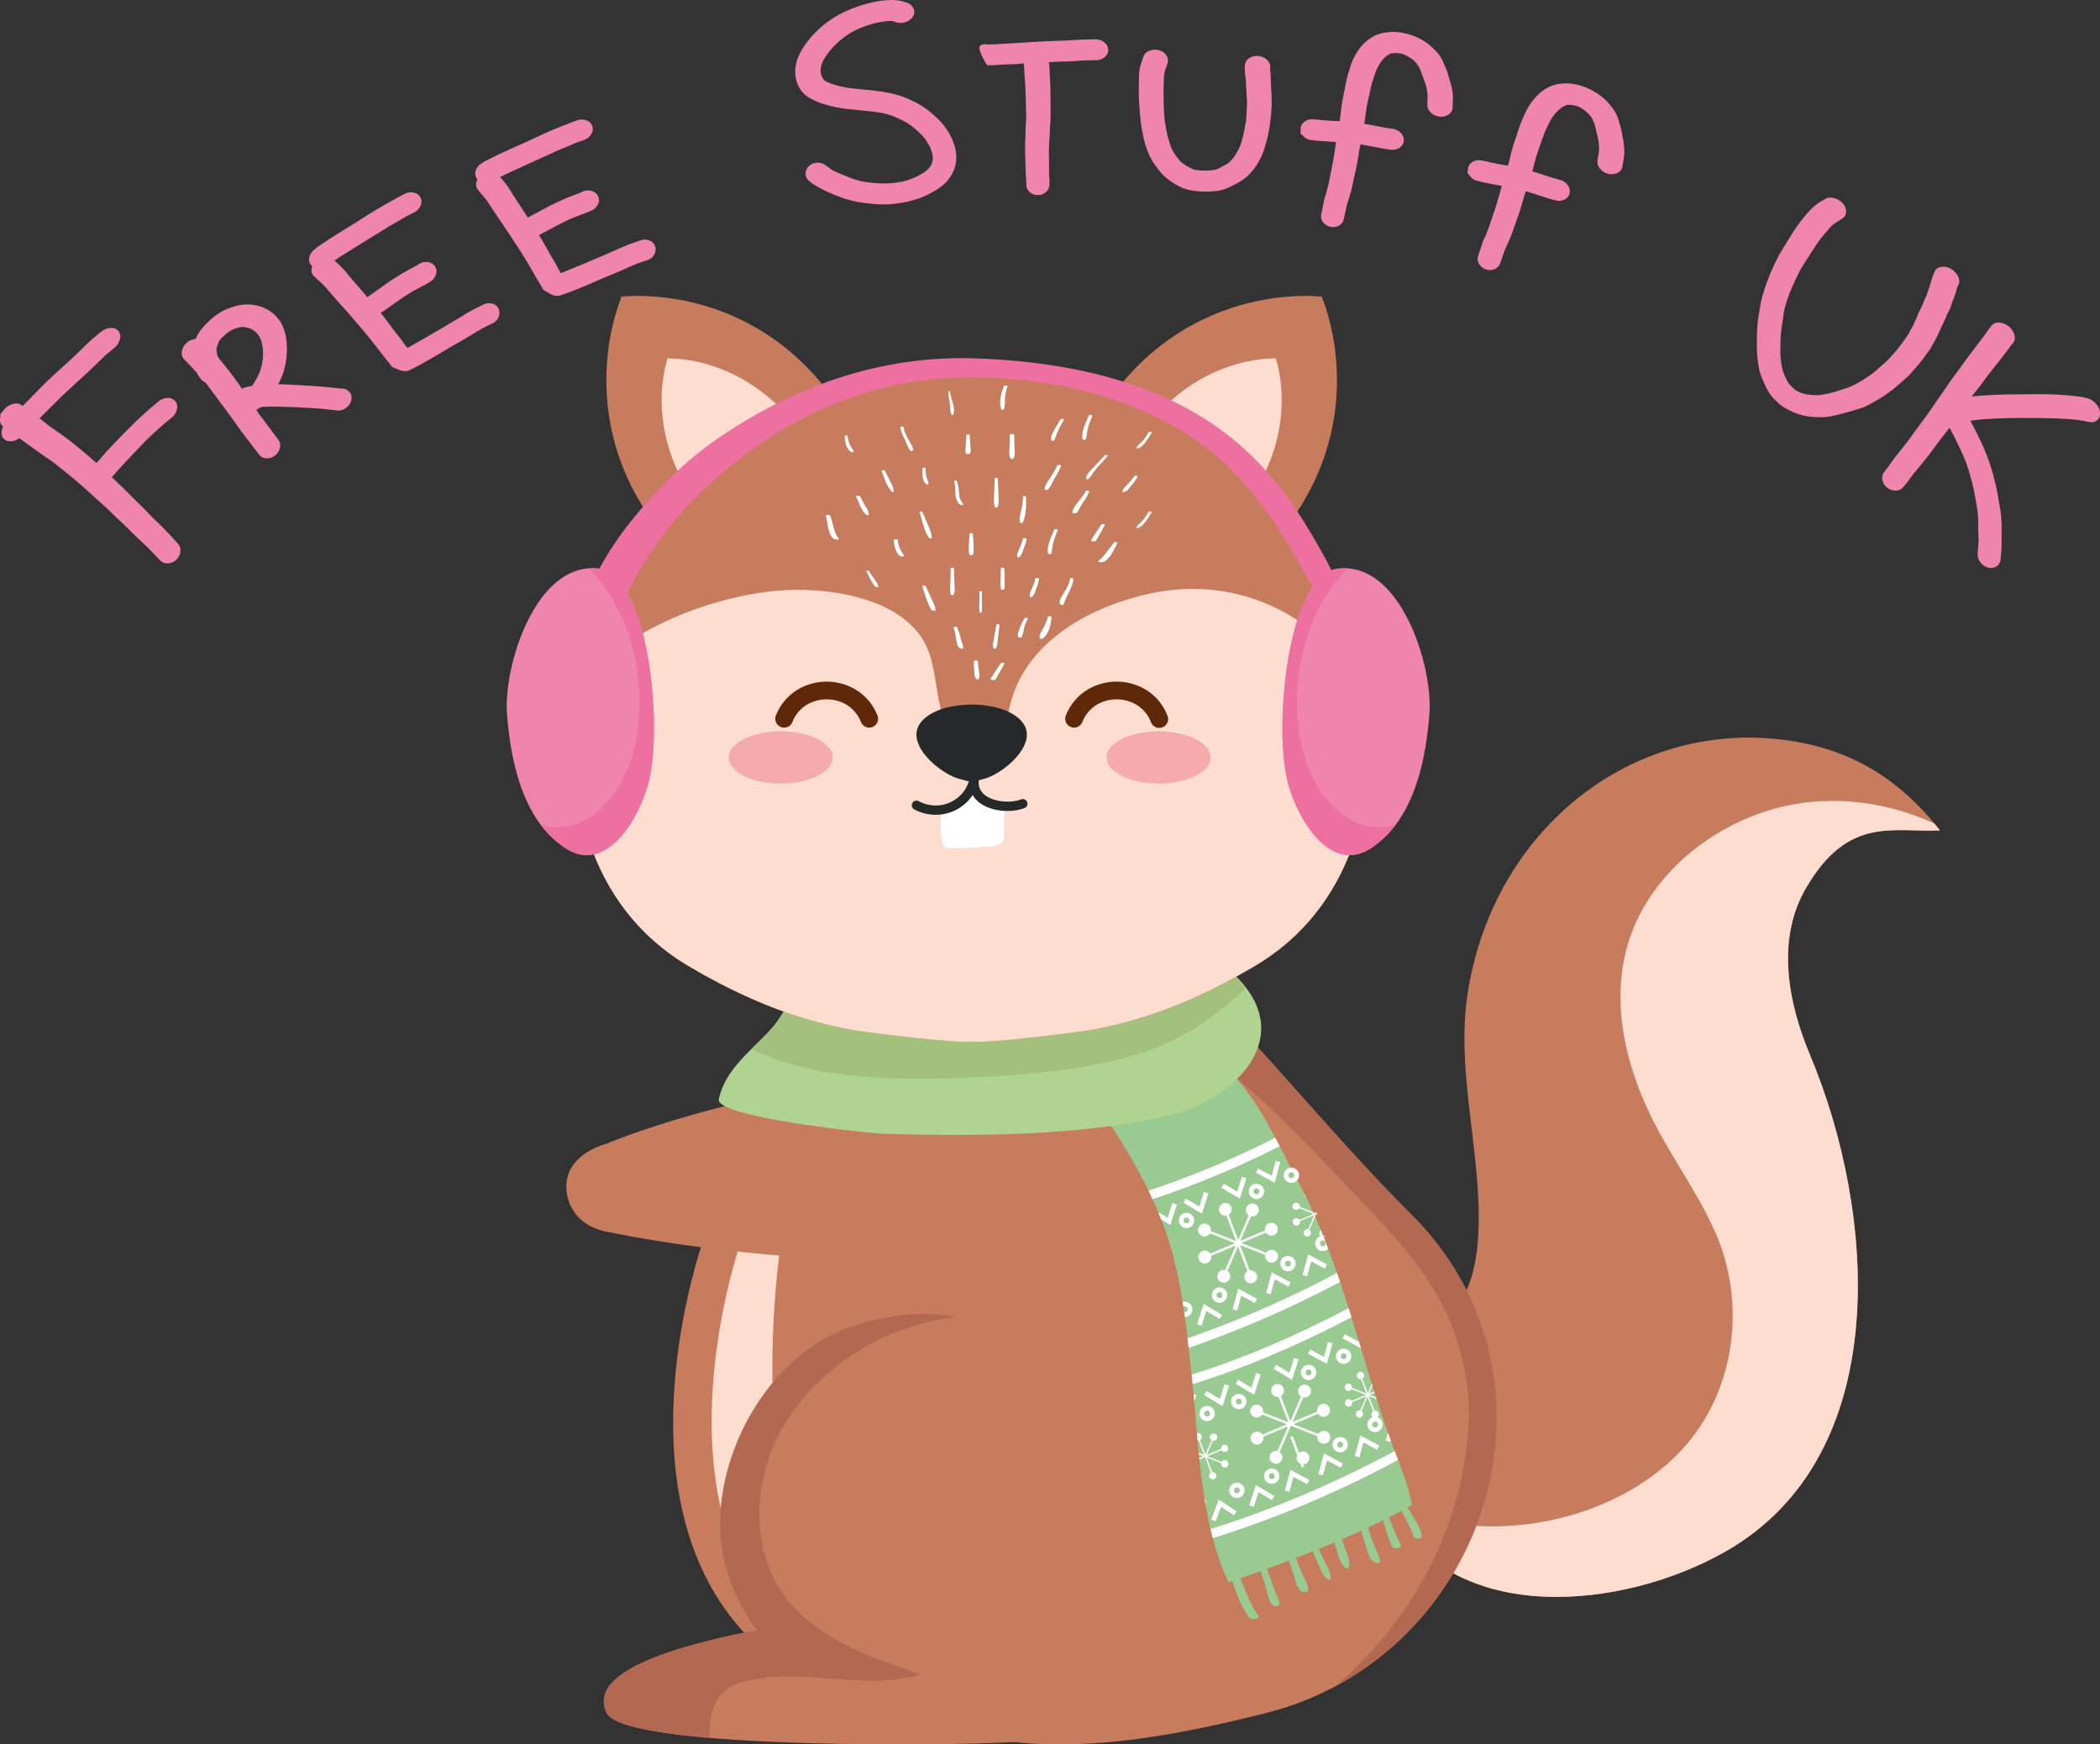 <svg xmlns="http://www.w3.org/2000/svg" id="Capa_1" data-name="Capa 1" viewBox="0 0 1736.32 1442.15"><rect x="0" y="0" width="1736.32" height="1442.15" fill="#333333" stroke="none"/><defs><style>.cls-1{fill:#c77c5d}.cls-2{fill:#fcddd0}.cls-3{fill:#b36851}.cls-4{fill:#ef85ac}.cls-5{fill:#98ca92}.cls-6{fill:#fff}.cls-7{fill:#b0d392}.cls-8{fill:#a3c17c}.cls-9{fill:#252929}.cls-10{fill:#5f2808}.cls-11{fill:#f5abac}.cls-12{fill:#ed70a1}</style></defs><title>logo</title><path d="M721.26,1321c-16.9,95.49-10.3,206,69.37,272.84,84.37,70.75,213,54.47,276-36.24,62.68-90.16,35.89-211.36,14.28-310.68-18-82.91-106.49-274.89-217.71-200.92-33.94,22.57-56.33,62.9-76.24,97.31C755.15,1198.39,732.34,1258.33,721.26,1321Z" class="cls-1" transform="translate(-157.12 -226.62)"/><path d="M753.12,1319.74c-16.89,95.5-10.29,206,69.38,272.84,84.36,70.75,213,54.47,276-36.24,62.68-90.16,35.88-211.37,14.28-310.68-18-82.91-106.5-274.89-217.71-200.92-34,22.57-56.34,62.9-76.25,97.31C787,1197.11,764.21,1257,753.12,1319.74Z" class="cls-2" transform="translate(-157.12 -226.62)"/><path d="M1379.78,1233.41c.06-62.55-19-125-8.89-187.35C1392.29,914,1502,826.82,1622.43,837.28c57.43,5,101.34,28.48,138.73,75.86-38.68,1.94-75.67-12.39-110.71,47.5-25,42.77-14.94,95,3.26,138.26,54,128.38,71.12,330.51-70.45,410.77-82.92,47-224,63.63-278.35-36.29-19.29-35.46-26.14-103.7,7.85-131.45,16.33-13.34,36.09-16.92,49.31-35.25C1376.76,1286.28,1379.76,1258.52,1379.78,1233.41Z" class="cls-1" transform="translate(-157.12 -226.62)"/><path d="M1620.3,896.38c-56.76,17.19-108,62.67-120.19,122.58-8.71,42.67,1.47,85.83,19.36,124.82,16.26,35.46,40.63,66.64,56.16,102.24,24.55,56.28,17.07,125.19-22.43,172.88-55.44,66.93-171,90-250.62,49.87.76,1.59,1.53,3.14,2.33,4.61,54.32,99.92,195.43,83.3,278.35,36.29,141.57-80.26,124.44-282.39,70.45-410.77-18.2-43.28-28.28-95.49-3.26-138.26,35-59.89,72-45.56,110.71-47.5-1.57-2-3.15-3.84-4.73-5.73C1714.09,888,1665.33,882.74,1620.3,896.38Z" class="cls-2" transform="translate(-157.12 -226.62)"/><path d="M922,1649.84c89.12,33.75,187.81,16.71,282-7,181.57-45.8,257.69-275,119.79-412.38-54.07-53.88-100.91-111.32-153.14-166.54-61-64.54-150.76-81-234.64-58.29-39.42,10.67-64.71,21.1-84.41,54.87,0,0-90.6,212.94-41.06,438.12C810.53,1498.58,839.9,1618.74,922,1649.84Z" class="cls-1" transform="translate(-157.12 -226.62)"/><path d="M1323.78,1230.42c-54.07-53.88-100.91-111.32-153.14-166.54-61-64.54-150.76-81-234.64-58.29-39.42,10.67-64.71,21.1-84.41,54.87,0,0-7.16,16.84-16.36,46,39.81,1,79.68.31,119.33-3.47,26.22-2.49,52.36-6,78.25-10.88,20.11-3.83,40.35-9.67,61-9.57,30,.14,56.09,11.22,79.29,30,34.21,27.68,65.28,60.46,95.52,92.34,28.88,30.45,61.55,62.12,80.71,100,16.29,32.16,24.48,68.07,21.77,104.19-6.33,84.73-48.22,158.73-109.71,211.53C1400,1546.31,1446.08,1352.29,1323.78,1230.42Z" class="cls-3" transform="translate(-157.12 -226.62)"/><path d="M658.45,1244.87c118,24.33,256.41,26,256.41,26,60-77.87-.05-158.33-.05-158.33-160.7,18.16-256.36,59.7-256.36,59.7s-35,8.43-33,37.63C625.49,1209.82,625.41,1238.05,658.45,1244.87Z" class="cls-1" transform="translate(-157.12 -226.62)"/><path d="M658.77,1642.89c15.51,31.44,309.86,26.74,338.76,23.69,80.53-8.53,47.65-146.48-106.51-110.09C860.72,1563.63,630.22,1585,658.77,1642.89Z" class="cls-1" transform="translate(-157.12 -226.62)"/><path d="M822.9,1608.54c64.4,29.15,153.49,6.69,205.95-35.78,61.86-50.07,53.85-124.28,17.68-186.27-39-66.76-109.82-88.4-184.3-63.57-71.3,23.76-117.28,110.25-108.57,181.33C758.39,1542.89,785.52,1591.63,822.9,1608.54Z" class="cls-1" transform="translate(-157.12 -226.62)"/><path d="M770,1617.46c48.31-13.77,100.34,7.65,148.27-6.58-32.08-10.69-66.3-22.47-92.57-44.09-76.55,12.25-187.18,34.94-166.88,76.1,5.05,10.24,39.66,16.64,85,20.52C743.5,1643.25,747.33,1623.91,770,1617.46Z" class="cls-3" transform="translate(-157.12 -226.62)"/><path d="M822.9,1608.54a136,136,0,0,0,13.5,5.23c27.64,2,55.36,5,81.82-2.89-34.78-11.59-72.11-24.44-99.06-49.75-29.78-28-38.9-67.12-32.06-106.83,13-75.51,86-130.16,160.54-139-26.71-4.75-55.76-2.25-85.41,7.63-71.3,23.76-117.28,110.25-108.57,181.33C758.39,1542.89,785.52,1591.63,822.9,1608.54Z" class="cls-3" transform="translate(-157.12 -226.62)"/><path d="M702.41,863.29c-7.19,26.12-33.79,65.6-66,47.91-37.19-20.42-45.11-66.83-47.58-94.51-3-34,23.18-107.17,73-102C701.86,718.8,713.37,823.5,702.41,863.29Z" class="cls-4" transform="translate(-157.12 -226.62)"/><path d="M1324.59,1470.84c-47.85,26.83-99.64,45.63-151.46,64.09-5.45-10.9-9.77-23.4-13.24-36.64-.66-2.49-1.28-5-1.87-7.55-1.55-6.66-2.92-13.44-4.12-20.29l-.82-5c-1.32-8.06-2.45-16.16-3.35-24.06-.12-.78-.19-1.52-.27-2.26-.24-1.95-.47-3.93-.66-5.84,0-.43-.08-.82-.12-1.21-.12-1-.24-2-.35-3,0-.43-.08-.89-.12-1.32-.35-3.47-.66-6.89-1-10.28-.16-2-.31-3.93-.51-5.88-.81-9.46-1.48-18.34-2.14-26.24-.15-2.14-.35-4.24-.51-6.23-.26-2.92-.54-5.65-.81-8.22-.12-1.13-.23-2.25-.35-3.31-.19-1.51-.35-3.07-.55-4.59-.81-7.36-1.59-14.72-2.45-22.08-.31-2.65-.58-5.29-.9-7.9-.69-5.92-1.44-11.8-2.25-17.68-.16-1.32-.36-2.65-.59-4-.2-1.52-.39-3-.62-4.52-.2-1.28-.39-2.61-.62-3.89-1.48-9.57-3.27-19.08-5.45-28.5-.12-.58-.28-1.17-.39-1.75-1.91-8.06-4.13-16-6.74-23.91q-2.34-7.07-5.1-14c-.74-2-1.56-4-2.41-6-1.48-3.62-3.08-7.24-4.75-10.82-1.09-2.38-2.22-4.76-3.35-7.09-15.89-32.55-36.68-62.68-57.16-92.47h7.79a12.48,12.48,0,0,1-1.64,1.32c31.5-18.49,70.94-43,105.32-18.61,21.1,15,37,40.84,50.5,66.15,1.25,2.3,2.45,4.64,3.66,6.93,3.12,6,6.15,12,9.11,17.64.82,1.59,1.64,3.15,2.45,4.71l0,0,.47.9c.82,1.55,1.63,3.11,2.45,4.63,2.1,3.89,4.13,7.75,6.08,11.68v0c.42.93.89,1.83,1.36,2.76,1.95,4,3.86,8,5.64,12.08v0c.24.47.43.94.63,1.37l0,.07.38.82v0l.05.12c.19.43.38.85.58,1.28q2.44,5.61,4.79,11.21c.62,1.52,1.24,3.08,1.87,4.64l.35.89h0c1.28,3.24,2.56,6.55,3.81,9.82,2.5,6.57,4.9,13.23,7.24,19.89l2.58,7.48c2.41,7.2,4.74,14.44,7,21.72.78,2.49,1.6,5,2.38,7.51,2,6.43,4,12.86,5.88,19.28v0c.66,2.1,1.28,4.16,1.94,6.26,3,9.81,5.92,19.59,9,29.36.16.59.36,1.13.55,1.68v0c.47,1.59,1,3.15,1.44,4.71l.35,1.09c.43,1.29.82,2.57,1.25,3.85l.46,1.44c3,9.27,6,18.54,9.31,27.69.74,2.17,1.52,4.32,2.3,6.42,1,3,2.14,5.84,3.27,8.76.43,1.17.85,2.34,1.32,3.5s1,2.54,1.48,3.82C1317.85,1446,1322.33,1458.42,1324.59,1470.84Z" class="cls-5" transform="translate(-157.12 -226.62)"/><path d="M1172.76,1520.43c3.39,15.12,8.09,30.47,17.07,43.31l7.43-1.54a36.16,36.16,0,0,1-4.57-4.77c-.59-.68-2.67-1-3.17,0-1.32,2.63-1.27,3.81.31,6.31s9.37,1.07,7.84-1.06c-9.41-13.07-12.71-28.88-21-42.51C1176.17,1519.28,1172.47,1519.12,1172.76,1520.43Z" class="cls-5" transform="translate(-157.12 -226.62)"/><path d="M1195,1513.22c3.69,8.5,6.15,17.91,9.06,26.73,1.42,4.27,2.3,14.57,8.19,14.68.6,0,2.12-.59,1-1.17-2.54-1.31-.08,2,1.64-.41,1-1.34-3.17-9.41-3.7-10.87-3.51-9.65-6.24-21.29-12.78-29.42C1197.79,1512,1194.41,1511.86,1195,1513.22Z" class="cls-5" transform="translate(-157.12 -226.62)"/><path d="M1220.34,1504.83c.18,7,3.1,14.11,5.42,20.64,1.65,4.6,3.17,13.78,7.34,16.72,1.13.8,4.66,1.36,5.4-.34,1.54-3.55-3.31-10.71-4.68-14-3.2-7.75-6-15.85-9.89-23.25C1223.47,1503.72,1220.31,1503.57,1220.34,1504.83Z" class="cls-5" transform="translate(-157.12 -226.62)"/><path d="M1237.34,1497.36c2.75,6.13,5.26,12.36,8,18.49q2.27,5.09,4.55,10.15c1.59,3.53,2.4,4,5.11,6.38.42.38,2.23.54,2.27-.3.17-3.22.36-3.53-1.26-6.9s-3.19-6.75-4.78-10.13c-2.9-6.18-5.92-12.31-9.18-18.33C1241.3,1495.36,1236.58,1495.66,1237.34,1497.36Z" class="cls-5" transform="translate(-157.12 -226.62)"/><path d="M1256.85,1487.31a158.05,158.05,0,0,0,4.43,17.08c1.91,6.4,3.35,13.49,8,18.4.68.7,3,.67,3.29-.44,1.31-5.63-1.94-11.48-3.74-16.79a153.54,153.54,0,0,0-7.47-18.55C1260.83,1485.87,1256.58,1485.83,1256.85,1487.31Z" class="cls-5" transform="translate(-157.12 -226.62)"/><path d="M1280.21,1479.52c1.54,8.83,3.3,17.4,6.39,25.8,1.67,4.58,2.72,11.72,7.88,13.41,1,.35,3,.31,3.68-.73.31-.48-.17-1.26-.31-1.72-.29-1-3-.85-3.4,0l2,.21,1.84,1.19c-.82-4.44-3-8.92-4.82-13.28-3.46-8.19-5.93-16.72-8.68-25.18C1284.33,1478,1280,1478.11,1280.21,1479.52Z" class="cls-5" transform="translate(-157.12 -226.62)"/><path d="M1294.45,1470c6.83,10.69,8.4,23.83,13.65,35.3,1,2.16,8.19,1.81,7.24-1a45.1,45.1,0,0,0-2.45-5.51,1.68,1.68,0,0,0-2.34,0,45.1,45.1,0,0,0-2.45,5.51h7.24c-5.84-11.76-8.74-24.61-17.49-34.78C1297.18,1468.79,1293.72,1468.89,1294.45,1470Z" class="cls-5" transform="translate(-157.12 -226.62)"/><path d="M1312,1462c.7,13,10.51,22.74,13.87,35,.62,2.26,7.14,2.25,6.82,0-1.87-12.93-13.52-22.79-17.34-35.26C1315,1460.85,1311.91,1460.9,1312,1462Z" class="cls-5" transform="translate(-157.12 -226.62)"/><path d="M1274.56,1315.64c-45.79,24-89.28,42.36-131.33,55.29-.12-1.13-.23-2.25-.35-3.31-.19-1.51-.35-3.07-.55-4.59,41.55-12.85,84.53-31.07,129.85-54.9C1273,1310.62,1273.78,1313.15,1274.56,1315.64Z" class="cls-6" transform="translate(-157.12 -226.62)"/><path d="M1313.1,1433.58a878.26,878.26,0,0,1-153.21,64.71c-.66-2.49-1.28-5-1.87-7.55,50.93-15.89,101.94-37.5,152.28-64.48.43,1.17.85,2.34,1.32,3.5S1312.59,1432.3,1313.1,1433.58Z" class="cls-6" transform="translate(-157.12 -226.62)"/><path d="M1218.37,1374.31a5.3,5.3,0,1,1-6.84-3.09A5.3,5.3,0,0,1,1218.37,1374.31Z" class="cls-6" transform="translate(-157.12 -226.62)"/><rect width="1.99" height="27" x="1218.18" y="1377.95" class="cls-6" transform="translate(-570.43 294.47) rotate(-20.71)"/><path d="M1229.52,1433.84a5.3,5.3,0,1,1,6.83,3.09A5.3,5.3,0,0,1,1229.52,1433.84Z" class="cls-6" transform="translate(-157.12 -226.62)"/><rect width="1.99" height="27" x="1227.72" y="1403.21" class="cls-6" transform="matrix(0.94, -0.35, 0.35, 0.94, -578.25, 298.57)"/><path d="M1240.61,1378.79a5.3,5.3,0,1,1-2.77-7A5.29,5.29,0,0,1,1240.61,1378.79Z" class="cls-6" transform="translate(-157.12 -226.62)"/><rect width="27" height="1.99" x="1215.79" y="1390.69" class="cls-6" transform="translate(-691.92 1744.63) rotate(-66.73)"/><path d="M1207.28,1429.36a5.3,5.3,0,1,1,2.76,7A5.29,5.29,0,0,1,1207.28,1429.36Z" class="cls-6" transform="translate(-157.12 -226.62)"/><rect width="27" height="1.99" x="1205.1" y="1415.48" class="cls-6" transform="translate(-721.96 1747.28) rotate(-66.65)"/><path d="M1253.5,1397.47a5.3,5.3,0,1,1,2.84-6.93A5.31,5.31,0,0,1,1253.5,1397.47Z" class="cls-6" transform="translate(-157.12 -226.62)"/><rect width="27" height="1.98" x="1222.9" y="1397.88" class="cls-6" transform="translate(-601.88 360.32) rotate(-22.75)"/><path d="M1194.39,1410.68a5.3,5.3,0,1,1-2.85,6.94A5.3,5.3,0,0,1,1194.39,1410.68Z" class="cls-6" transform="translate(-157.12 -226.62)"/><rect width="27" height="1.99" x="1197.99" y="1408.29" class="cls-6" transform="translate(-606.65 349.12) rotate(-22.67)"/><path d="M1249.79,1419.86a5.3,5.3,0,1,1,6.86-3A5.32,5.32,0,0,1,1249.79,1419.86Z" class="cls-6" transform="translate(-157.12 -226.62)"/><rect width="1.99" height="27" x="1235.53" y="1395.48" class="cls-6" transform="translate(-682.68 1822.1) rotate(-68.68)"/><path d="M1198.09,1388.3a5.3,5.3,0,1,1-6.86,3A5.29,5.29,0,0,1,1198.09,1388.3Z" class="cls-6" transform="translate(-157.12 -226.62)"/><rect width="1.99" height="27.01" x="1210.37" y="1385.67" class="cls-6" transform="translate(-689.55 1792.42) rotate(-68.68)"/><path d="M1149.26,1417.11l-.46.27-.55.16h0l-1,0c-.16-2-.31-3.93-.51-5.88a3.09,3.09,0,0,1,3.86,1.83A3,3,0,0,1,1149.26,1417.11Z" class="cls-6" transform="translate(-157.12 -226.62)"/><rect width="1.15" height="15.54" x="1150.45" y="1415.54" class="cls-6" transform="translate(-586.75 273.53) rotate(-20.75)"/><path d="M1157,1447.71a3,3,0,1,1,3.93,1.77A3,3,0,0,1,1157,1447.71Z" class="cls-6" transform="translate(-157.12 -226.62)"/><rect width="1.15" height="15.54" x="1155.94" y="1430.08" class="cls-6" transform="translate(-590.66 274.92) rotate(-20.7)"/><path d="M1163.36,1416a3.05,3.05,0,1,1-1.6-4A3.05,3.05,0,0,1,1163.36,1416Z" class="cls-6" transform="translate(-157.12 -226.62)"/><polygon points="997.18 1204.18 996.13 1203.72 1002.27 1189.45 1003.32 1189.91 997.18 1204.18" class="cls-6"/><path d="M1170.77,1426.77a3,3,0,1,1,1.64-4A3,3,0,0,1,1170.77,1426.77Z" class="cls-6" transform="translate(-157.12 -226.62)"/><polygon points="996.86 1204.48 996.43 1203.43 1010.76 1197.44 1011.2 1198.49 996.86 1204.48" class="cls-6"/><path d="M1154,1431.09l-.27.12-.27.11-.74.32-3.89,1.63c0-.43-.08-.82-.12-1.21l3.5-1.48h0l.82-.35.27-.12.24-.07.23.54Z" class="cls-6" transform="translate(-157.12 -226.62)"/><path d="M1168.65,1439.66a3.05,3.05,0,1,1,3.94-1.73A3,3,0,0,1,1168.65,1439.66Z" class="cls-6" transform="translate(-157.12 -226.62)"/><rect width="1.14" height="15.54" x="1160.43" y="1425.63" class="cls-6" transform="translate(-753.73 1766.56) rotate(-68.66)"/><path d="M1154,1430l-.19.54-.23.55-.2-.08-.35-.16-.78-.31h0l-3.85-1.48c0-.43-.08-.89-.12-1.32l4.56,1.79.7.27.27.12Z" class="cls-6" transform="translate(-157.12 -226.62)"/><path d="M1284.8,1362.75a3,3,0,1,1-3.93-1.77A3,3,0,0,1,1284.8,1362.75Z" class="cls-6" transform="translate(-157.12 -226.62)"/><polygon points="1131.43 1153.05 1130.36 1153.46 1124.87 1138.92 1125.94 1138.52 1131.43 1153.05" class="cls-6"/><path d="M1291.22,1397a3.05,3.05,0,1,1,3.93,1.78A3,3,0,0,1,1291.22,1397Z" class="cls-6" transform="translate(-157.12 -226.62)"/><rect width="1.14" height="15.54" x="1290.19" y="1379.38" class="cls-6" transform="translate(-562.82 316.58) rotate(-20.61)"/><path d="M1291.92,1372.26v0l-2.8,6.5-.36.78-.15.35-.08.19-.5-.23h0l-.51-.24.08-.19v0l.16-.27.31-.78,3.34-7.79C1291.53,1371.17,1291.73,1371.71,1291.92,1372.26Z" class="cls-6" transform="translate(-157.12 -226.62)"/><path d="M1278.42,1394.43a3,3,0,1,1,1.59,4A3,3,0,0,1,1278.42,1394.43Z" class="cls-6" transform="translate(-157.12 -226.62)"/><rect width="15.53" height="1.14" x="1277.17" y="1386.44" class="cls-6" transform="translate(-655.01 1789.98) rotate(-66.64)"/><polygon points="1136.24 1150.38 1136.59 1151.47 1132.39 1153.23 1131.61 1153.58 1131.34 1153.65 1131.1 1153.77 1130.91 1153.26 1130.87 1153.26 1130.67 1152.72 1130.87 1152.64 1131.18 1152.49 1132 1152.18 1136.24 1150.38" class="cls-6"/><path d="M1271,1383.68a3.05,3.05,0,1,1-1.63,4A3.06,3.06,0,0,1,1271,1383.68Z" class="cls-6" transform="translate(-157.12 -226.62)"/><rect width="15.54" height="1.14" x="1273.08" y="1382.3" class="cls-6" transform="translate(-591.28 374.16) rotate(-22.68)"/><path d="M1295.42,1383.39l-6.46-2.53-.62-.27-.31-.12-.24-.08.2-.5h0l.19-.55.2.08.34.16.75.27,5.45,2.1Z" class="cls-6" transform="translate(-157.12 -226.62)"/><path d="M1273.14,1370.8a3,3,0,1,1-4,1.73A3,3,0,0,1,1273.14,1370.8Z" class="cls-6" transform="translate(-157.12 -226.62)"/><rect width="1.14" height="15.54" x="1280.21" y="1369.29" class="cls-6" transform="translate(-624.98 1842.48) rotate(-68.67)"/><path d="M1146.3,1379.89l-1.75,5.49c-.15-2.14-.35-4.24-.51-6.23Z" class="cls-6" transform="translate(-157.12 -226.62)"/><polygon points="1010.81 1162.42 995.62 1153.37 997.61 1150.02 1008.6 1156.58 1012.52 1144.4 1016.22 1145.59 1010.81 1162.42" class="cls-6"/><polygon points="1036.95 1153.11 1021.75 1144.05 1023.74 1140.71 1034.73 1147.26 1038.65 1135.08 1042.35 1136.28 1036.95 1153.11" class="cls-6"/><polygon points="1068.29 1140.72 1053.1 1131.67 1055.09 1128.32 1066.08 1134.87 1070 1122.69 1073.7 1123.89 1068.29 1140.72" class="cls-6"/><polygon points="1097.09 1127.53 1081.49 1119.18 1083.33 1115.74 1094.61 1121.79 1097.98 1109.44 1101.73 1110.46 1097.09 1127.53" class="cls-6"/><path d="M1282.38,1341.22l-15.26-8.13,1.83-3.47,11.29,6.08.2-.74C1281.1,1337.06,1281.72,1339.12,1282.38,1341.22Z" class="cls-6" transform="translate(-157.12 -226.62)"/><path d="M1161.1,1393a6.54,6.54,0,0,0-8.18-3.7,6.38,6.38,0,0,0-3.66,8.18,6.3,6.3,0,0,0,5.92,4.09,7.3,7.3,0,0,0,2.22-.39,6.39,6.39,0,0,0,3.54-3.35A6.27,6.27,0,0,0,1161.1,1393Zm-3.7,3.23a2.59,2.59,0,0,1-1.36,1.29,2.5,2.5,0,0,1-3.15-1.41,2.43,2.43,0,0,1,1.44-3.15l.85-.15a2.44,2.44,0,0,1,2.26,1.55A2.62,2.62,0,0,1,1157.4,1396.2Z" class="cls-6" transform="translate(-157.12 -226.62)"/><path d="M1187.27,1383.08a6.49,6.49,0,0,0-8.15-3.69,6.34,6.34,0,0,0-3.54,3.34,6.27,6.27,0,0,0-.15,4.83,6.4,6.4,0,0,0,8.17,3.7,6.43,6.43,0,0,0,3.51-3.35A6.31,6.31,0,0,0,1187.27,1383.08Zm-3.7,3.23a2.48,2.48,0,0,1-1.37,1.29,2.45,2.45,0,0,1-3.08-3.27,2.51,2.51,0,0,1,1.37-1.29l.86-.15a2.48,2.48,0,0,1,2.29,1.56A2.54,2.54,0,0,1,1183.57,1386.31Z" class="cls-6" transform="translate(-157.12 -226.62)"/><path d="M1245,1359.06a6.32,6.32,0,1,0-5.92,8.56,6.25,6.25,0,0,0,2.26-.39,6.44,6.44,0,0,0,3.54-3.34A6.22,6.22,0,0,0,1245,1359.06Zm-3.7,3.23a2.42,2.42,0,0,1-1.32,1.29,2.51,2.51,0,0,1-3.16-1.41,2.45,2.45,0,0,1,1.41-3.15l.85-.16a2.44,2.44,0,0,1,2.3,1.6A2.25,2.25,0,0,1,1241.34,1362.29Z" class="cls-6" transform="translate(-157.12 -226.62)"/><path d="M1274,1345.67a6.46,6.46,0,0,0-8.14-3.7,6.33,6.33,0,0,0,2.22,12.26,5.93,5.93,0,0,0,2.22-.43,6.11,6.11,0,0,0,3.54-3.31A6.2,6.2,0,0,0,1274,1345.67Zm-3.7,3.23a2.44,2.44,0,0,1-1.36,1.28,2.48,2.48,0,0,1-3.16-1.44,2.46,2.46,0,0,1,1.45-3.12l.85-.15a2.39,2.39,0,0,1,2.26,1.56A2.42,2.42,0,0,1,1270.27,1348.9Z" class="cls-6" transform="translate(-157.12 -226.62)"/><path d="M1307,1417.5l-.31,1.17-3.78-1,1.79-6.57C1305.47,1413.25,1306.25,1415.4,1307,1417.5Z" class="cls-6" transform="translate(-157.12 -226.62)"/><polygon points="1123.91 1204.85 1120.15 1203.81 1124.84 1186.76 1140.4 1195.15 1138.56 1198.58 1127.29 1192.5 1123.91 1204.85" class="cls-6"/><polygon points="1093.8 1219.7 1090.04 1218.67 1094.72 1201.62 1110.29 1210.01 1108.44 1213.44 1097.18 1207.37 1093.8 1219.7" class="cls-6"/><polygon points="1066.05 1233.25 1062.29 1232.22 1066.98 1215.16 1082.55 1223.56 1080.7 1226.98 1069.44 1220.91 1066.05 1233.25" class="cls-6"/><polygon points="1036.65 1245.75 1032.95 1244.55 1038.39 1227.73 1053.57 1236.81 1051.57 1240.15 1040.59 1233.58 1036.65 1245.75" class="cls-6"/><polygon points="1005.13 1257.71 1001.47 1256.35 1007.66 1239.79 1022.42 1249.53 1020.27 1252.78 1009.6 1245.73 1005.13 1257.71" class="cls-6"/><path d="M1299.86,1401.81a6.44,6.44,0,0,0-3.89-3.51,6,6,0,0,0-3.78,0l-.62.2a6.3,6.3,0,0,0-3.39,3.47,6.11,6.11,0,0,0,0,4.82,6.34,6.34,0,0,0,5.84,3.86,6.71,6.71,0,0,0,2.45-.51,6.37,6.37,0,0,0,3.35-8.33Zm-3.58,3.43a2.54,2.54,0,0,1-1.28,1.32,2.49,2.49,0,0,1-3.2-1.29,2.4,2.4,0,0,1,0-1.86,2.61,2.61,0,0,1,1.33-1.33l.93-.19a2.41,2.41,0,0,1,2.26,3.35Z" class="cls-6" transform="translate(-157.12 -226.62)"/><path d="M1271,1418.51a6.33,6.33,0,1,0-11.64,5,6.34,6.34,0,0,0,5.84,3.82,6.22,6.22,0,0,0,2.49-.5,6.29,6.29,0,0,0,3.31-8.3Zm-3.54,3.39a2.36,2.36,0,0,1-1.29,1.32,2.48,2.48,0,0,1-3.23-1.28,2.51,2.51,0,0,1,1.29-3.2l1-.19a2.38,2.38,0,0,1,2.22,1.48A2.42,2.42,0,0,1,1267.43,1421.9Z" class="cls-6" transform="translate(-157.12 -226.62)"/><path d="M1214.44,1444.56a6.5,6.5,0,0,0-8.33-3.35,6.43,6.43,0,0,0-3.39,3.47,6.37,6.37,0,0,0,5.88,8.68,6.19,6.19,0,0,0,2.49-.5A6.33,6.33,0,0,0,1214.44,1444.56Zm-4.87,4.71a2.49,2.49,0,0,1-3.19-1.28,2.42,2.42,0,0,1,0-1.87,2.49,2.49,0,0,1,1.32-1.33l.94-.19a2.47,2.47,0,0,1,2.26,1.48A2.45,2.45,0,0,1,1209.57,1449.27Z" class="cls-6" transform="translate(-157.12 -226.62)"/><path d="M1185.63,1456.28a6.41,6.41,0,0,0-8.3-3.31,6.34,6.34,0,0,0-3.34,8.29,6.37,6.37,0,0,0,5.84,3.86,7,7,0,0,0,2.49-.51A6.38,6.38,0,0,0,1185.63,1456.28Zm-4.87,4.75a2.49,2.49,0,0,1-3.19-1.28,2.54,2.54,0,0,1,0-1.88,2.36,2.36,0,0,1,1.29-1.32l1-.19a2.4,2.4,0,0,1,2.21,1.47A2.43,2.43,0,0,1,1180.76,1461Z" class="cls-6" transform="translate(-157.12 -226.62)"/><path d="M1153.62,1466.4a4.61,4.61,0,0,0-.54-1l.82,5A6.05,6.05,0,0,0,1153.62,1466.4Z" class="cls-6" transform="translate(-157.12 -226.62)"/><path d="M1215.18,1174.27c-36.32,18.19-71.21,32.71-105.12,43.77-1.09-2.38-2.22-4.76-3.35-7.09,33.79-11,68.56-25.46,104.81-43.61C1212.77,1169.64,1214,1172,1215.18,1174.27Z" class="cls-6" transform="translate(-157.12 -226.62)"/><path d="M1265.14,1286.41A883.18,883.18,0,0,1,1139.88,1341c-.31-2.65-.58-5.29-.9-7.9a874.53,874.53,0,0,0,123.58-54.12Z" class="cls-6" transform="translate(-157.12 -226.62)"/><path d="M1175.19,1224.59a5.3,5.3,0,1,1-6.83-3.09A5.31,5.31,0,0,1,1175.19,1224.59Z" class="cls-6" transform="translate(-157.12 -226.62)"/><rect width="1.99" height="27" x="1175" y="1228.22" class="cls-6" transform="translate(-520.24 269.47) rotate(-20.71)"/><path d="M1186.35,1284.12a5.3,5.3,0,1,1,6.82,3.09A5.3,5.3,0,0,1,1186.35,1284.12Z" class="cls-6" transform="translate(-157.12 -226.62)"/><rect width="1.99" height="27" x="1184.54" y="1253.48" class="cls-6" transform="translate(-528.15 273.65) rotate(-20.68)"/><path d="M1197.44,1229.07a5.3,5.3,0,1,1-2.78-7A5.3,5.3,0,0,1,1197.44,1229.07Z" class="cls-6" transform="translate(-157.12 -226.62)"/><rect width="27" height="1.99" x="1172.61" y="1240.96" class="cls-6" transform="translate(-580.51 1614.35) rotate(-66.73)"/><path d="M1164.1,1279.64a5.3,5.3,0,1,1,2.77,7A5.3,5.3,0,0,1,1164.1,1279.64Z" class="cls-6" transform="translate(-157.12 -226.62)"/><rect width="27" height="1.99" x="1161.92" y="1265.76" class="cls-6" transform="translate(-609.75 1619.55) rotate(-66.73)"/><path d="M1210.32,1247.74a5.3,5.3,0,1,1,2.85-6.93A5.29,5.29,0,0,1,1210.32,1247.74Z" class="cls-6" transform="translate(-157.12 -226.62)"/><rect width="27" height="1.99" x="1179.72" y="1248.16" class="cls-6" transform="translate(-547.33 331.94) rotate(-22.75)"/><path d="M1151.21,1261a5.3,5.3,0,1,1-2.84,6.94A5.31,5.31,0,0,1,1151.21,1261Z" class="cls-6" transform="translate(-157.12 -226.62)"/><rect width="27" height="1.99" x="1154.81" y="1258.57" class="cls-6" transform="translate(-551.88 320.02) rotate(-22.63)"/><path d="M1206.62,1270.13a5.3,5.3,0,1,1,6.86-3A5.29,5.29,0,0,1,1206.62,1270.13Z" class="cls-6" transform="translate(-157.12 -226.62)"/><rect width="1.99" height="27" x="1192.35" y="1245.76" class="cls-6" transform="translate(-570.75 1686.42) rotate(-68.68)"/><path d="M1154.92,1238.58a5.3,5.3,0,1,1-6.86,3A5.29,5.29,0,0,1,1154.92,1238.58Z" class="cls-6" transform="translate(-157.12 -226.62)"/><rect width="1.99" height="27" x="1167.2" y="1235.94" class="cls-6" transform="translate(-577.48 1657.07) rotate(-68.69)"/><path d="M1129.45,1274.49c-.12-.58-.28-1.17-.39-1.75l.19.31A2.68,2.68,0,0,1,1129.45,1274.49Z" class="cls-6" transform="translate(-157.12 -226.62)"/><path d="M1237.14,1216.67a3,3,0,0,1-1.21-1.48,2.45,2.45,0,0,1-.15-1.28C1236.2,1214.84,1236.67,1215.74,1237.14,1216.67Z" class="cls-6" transform="translate(-157.12 -226.62)"/><polygon points="1086.99 1003.21 1087.26 1003.13 1087.18 1003.33 1087.11 1003.52 1086.99 1003.21" class="cls-6"/><polygon points="1088.24 1003.33 1087.73 1003.52 1087.73 1003.56 1087.69 1003.56 1087.49 1003.01 1087.69 1002.94 1087.42 1002.82 1087.73 1002.04 1088.04 1002.78 1088.16 1003.09 1088.24 1003.33" class="cls-6"/><path d="M1252.79,1248.6l-.81.47-.47.15h0a2.79,2.79,0,0,1-2.41-.66,2.46,2.46,0,0,1-1-1.28,3,3,0,0,1,1.21-3.59c.62,1.52,1.24,3.08,1.87,4.64A6.54,6.54,0,0,1,1252.79,1248.6Z" class="cls-6" transform="translate(-157.12 -226.62)"/><polygon points="1087.49 1004.07 1087.73 1004.14 1087.38 1004.3 1087.26 1003.99 1087.49 1004.07" class="cls-6"/><polygon points="1088 1004.26 1088.12 1003.99 1087.92 1004.07 1087.73 1003.56 1087.73 1003.52 1088.24 1003.33 1088.31 1003.56 1088.43 1003.87 1088.7 1004.53 1088 1004.26" class="cls-6"/><polygon points="1088.78 1002.47 1088.47 1003.21 1088.31 1003.56 1088.24 1003.75 1087.73 1003.56 1087.69 1003.56 1087.49 1003.01 1087.69 1002.94 1087.42 1002.82 1087.73 1002.04 1088.04 1002.78 1088.78 1002.47" class="cls-6"/><path d="M1235.25,1244.71a3,3,0,1,1,1.59,4A3,3,0,0,1,1235.25,1244.71Z" class="cls-6" transform="translate(-157.12 -226.62)"/><polygon points="1087.73 1004.14 1087.38 1004.3 1087.69 1005.04 1087.34 1005.86 1082.63 1016.8 1082.08 1018.04 1081.03 1017.58 1081.58 1016.33 1086.64 1004.61 1086.71 1004.46 1086.71 1004.42 1086.95 1003.87 1087.11 1003.52 1087.18 1003.75 1087.26 1003.99 1087.49 1004.07 1087.73 1004.14" class="cls-6"/><polygon points="1088.24 1003.75 1088.16 1003.99 1088.12 1003.99 1087.92 1004.07 1087.73 1003.56 1088.24 1003.75" class="cls-6"/><polygon points="1089.21 1003.52 1088.43 1003.87 1088.16 1003.99 1088.12 1003.99 1087.92 1004.07 1087.73 1003.56 1087.73 1003.52 1087.49 1003.01 1087.69 1002.94 1088.04 1002.78 1088.78 1002.47 1088.47 1003.21 1089.21 1003.52" class="cls-6"/><path d="M1227.83,1234a3.05,3.05,0,1,1-1.64,4A3,3,0,0,1,1227.83,1234Z" class="cls-6" transform="translate(-157.12 -226.62)"/><polygon points="1087.73 1004.14 1087.38 1004.3 1086.76 1004.57 1086.64 1004.61 1074.88 1009.52 1073.59 1010.06 1073.17 1009.01 1074.42 1008.5 1086.21 1003.56 1086.29 1003.52 1086.99 1003.21 1087.26 1003.13 1087.18 1003.33 1087.11 1003.52 1087.18 1003.75 1087.26 1003.99 1087.49 1004.07 1087.73 1004.14" class="cls-6"/><polygon points="1088.43 1003.87 1088.7 1004.53 1088 1004.26 1088.12 1003.99 1087.92 1004.07 1087.73 1003.56 1087.73 1003.52 1087.92 1003.01 1088.16 1003.09 1088.47 1003.21 1089.21 1003.52 1088.43 1003.87" class="cls-6"/><path d="M1230,1221.08a3,3,0,1,1-3.94,1.73A3,3,0,0,1,1230,1221.08Z" class="cls-6" transform="translate(-157.12 -226.62)"/><polygon points="1087.18 1003.33 1087.11 1003.52 1087.18 1003.75 1087.26 1003.99 1086.95 1003.87 1086.33 1003.6 1086.21 1003.56 1074.3 998.89 1073.05 998.42 1073.44 997.37 1074.72 997.88 1085.67 1002.12 1085.67 1002.16 1086.71 1002.55 1086.99 1003.21 1087.26 1003.13 1087.18 1003.33" class="cls-6"/><polygon points="1087.92 1003.01 1087.73 1003.52 1087.73 1003.56 1087.69 1003.56 1087.49 1003.01 1087.69 1002.94 1087.92 1003.01" class="cls-6"/><path d="M1130.19,1222.47l-5.46,16.86-7.51-4.48c-.74-2-1.56-4-2.41-6l7.75,4.63,3.89-12.18Z" class="cls-6" transform="translate(-157.12 -226.62)"/><polygon points="993.77 1003.39 978.57 994.33 980.56 990.99 991.56 997.54 995.47 985.36 999.18 986.55 993.77 1003.39" class="cls-6"/><polygon points="1025.11 991 1009.93 981.95 1011.92 978.6 1022.91 985.15 1026.83 972.97 1030.53 974.16 1025.11 991" class="cls-6"/><polygon points="1053.91 977.8 1038.32 969.46 1040.16 966.02 1051.44 972.06 1054.8 959.71 1058.56 960.74 1053.91 977.8" class="cls-6"/><path d="M1144.08,1233.38a6.45,6.45,0,0,0-8.14-3.7,6.3,6.3,0,0,0-3.69,8.14,6.39,6.39,0,0,0,5.92,4.12,6.51,6.51,0,0,0,2.26-.42,6.26,6.26,0,0,0,3.5-3.32A6.08,6.08,0,0,0,1144.08,1233.38Zm-3.69,3.23a2.46,2.46,0,0,1-1.37,1.28,2.51,2.51,0,0,1-3.11-1.44,2.47,2.47,0,0,1,0-1.87,2.3,2.3,0,0,1,1.37-1.24l.86-.16a2.46,2.46,0,0,1,2.29,1.56A2.38,2.38,0,0,1,1140.39,1236.61Z" class="cls-6" transform="translate(-157.12 -226.62)"/><path d="M1201.9,1209.35a6.51,6.51,0,0,0-8.17-3.7,6.34,6.34,0,0,0,2.25,12.27,6.22,6.22,0,0,0,2.22-.43,6.15,6.15,0,0,0,3.55-3.31A6.46,6.46,0,0,0,1201.9,1209.35Zm-3.7,3.24a2.58,2.58,0,0,1-1.36,1.28,2.51,2.51,0,0,1-3.15-1.44,2.42,2.42,0,0,1,1.4-3.12l.85-.15a2.45,2.45,0,0,1,2.3,1.56A2.52,2.52,0,0,1,1198.2,1212.59Z" class="cls-6" transform="translate(-157.12 -226.62)"/><path d="M1230.79,1196a6.43,6.43,0,0,0-6.5-4,6.3,6.3,0,0,0,.58,12.58,6.48,6.48,0,0,0,2.26-.39,5.53,5.53,0,0,0,2.57-1.91,5.83,5.83,0,0,0,.94-1.4A6.28,6.28,0,0,0,1230.79,1196Zm-3.7,3.23a2.33,2.33,0,0,1-1.36,1.25,2.43,2.43,0,0,1-1.71-4.55l.85-.16a2.45,2.45,0,0,1,1.87.89l0,0,.39.66.08.24A2.34,2.34,0,0,1,1227.09,1199.19Z" class="cls-6" transform="translate(-157.12 -226.62)"/><polygon points="1080.73 1055.12 1076.97 1054.09 1081.66 1037.04 1097.23 1045.43 1095.38 1048.85 1084.12 1042.78 1080.73 1055.12" class="cls-6"/><polygon points="1050.62 1069.98 1046.87 1068.95 1051.55 1051.9 1067.12 1060.29 1065.27 1063.71 1054.01 1057.64 1050.62 1069.98" class="cls-6"/><polygon points="1022.87 1083.52 1019.12 1082.49 1023.8 1065.44 1039.37 1073.83 1037.52 1077.26 1026.26 1071.19 1022.87 1083.52" class="cls-6"/><polygon points="993.47 1096.03 989.77 1094.83 995.22 1078 1010.39 1087.09 1008.39 1090.43 997.41 1083.86 993.47 1096.03" class="cls-6"/><path d="M1251.51,1249.22l.47-.15.81-.47a6.54,6.54,0,0,0-1.67-.27,6.16,6.16,0,0,0-2.06.23l-.67.24a6.2,6.2,0,0,0-3.38,3.42,6.37,6.37,0,0,0,0,4.87,6.3,6.3,0,0,0,5.84,3.81,6.16,6.16,0,0,0,4.44-1.86C1254.07,1255.77,1252.79,1252.46,1251.51,1249.22Zm1.63,6.27a2.45,2.45,0,0,1-4.51,0,2.24,2.24,0,0,1,0-1.83,2.41,2.41,0,0,1,1.28-1.36l.93-.2a2.42,2.42,0,0,1,2.26,1.48A2.57,2.57,0,0,1,1253.14,1255.49Z" class="cls-6" transform="translate(-157.12 -226.62)"/><path d="M1227.83,1268.77a6.45,6.45,0,0,0-8.33-3.31,6.34,6.34,0,0,0,2.49,12.15,6.79,6.79,0,0,0,2.49-.51,6.25,6.25,0,0,0,3.39-3.46A6.32,6.32,0,0,0,1227.83,1268.77Zm-3.58,3.39a2.44,2.44,0,0,1-1.28,1.36,2.49,2.49,0,0,1-3.2-1.29,2.4,2.4,0,0,1,1.29-3.19l.93-.19a2.46,2.46,0,0,1,2.26,1.48A2.51,2.51,0,0,1,1224.25,1272.16Z" class="cls-6" transform="translate(-157.12 -226.62)"/><path d="M1171.26,1294.81a6.44,6.44,0,0,0-8.33-3.3,6.36,6.36,0,0,0-3.31,8.29,6.34,6.34,0,0,0,5.8,3.86,6.07,6.07,0,0,0,2.49-.55A6.31,6.31,0,0,0,1171.26,1294.81Zm-4.86,4.76a2.49,2.49,0,0,1-3.2-1.29,2.43,2.43,0,0,1,0-1.87,2.35,2.35,0,0,1,1.32-1.32l.94-.19a2.4,2.4,0,0,1,2.26,1.48A2.46,2.46,0,0,1,1166.4,1299.57Z" class="cls-6" transform="translate(-157.12 -226.62)"/><path d="M1142.45,1306.58a6.39,6.39,0,0,0-7.55-3.59c.23,1.28.42,2.61.62,3.89l.16-.07a2.62,2.62,0,0,1,1-.19,2.43,2.43,0,0,1,1,4.66,2.13,2.13,0,0,1-1.48.12c.23,1.32.43,2.65.59,4a5.85,5.85,0,0,0,2.41-.5A6.34,6.34,0,0,0,1142.45,1306.58Z" class="cls-6" transform="translate(-157.12 -226.62)"/><path d="M751.45,1135.33c-3.24,14.89,125,28.42,137.48,28.71,76,1.84,160.79,2.12,235.24-15.31,50-11.71,104.26-60.87,58.5-111.12-41.05-45.08-117.65-33-171.9-33.12-55.23-.13-129-4.47-178.93,24.25-18.71,10.77-22.2,32-36.74,48.21C778.74,1095.16,757,1109.9,751.45,1135.33Z" class="cls-7" transform="translate(-157.12 -226.62)"/><path d="M907.25,1118.29c45.09.31,91.51-1.71,136.16-8.23,36.88-5.39,73.64-15.14,105.26-35.55a243.38,243.38,0,0,0,38.61-31.37c-1.42-1.84-2.92-3.68-4.61-5.53-41.05-45.08-117.65-33-171.9-33.12-55.23-.13-129-4.47-178.93,24.25-18.71,10.77-22.2,32-36.74,48.21-5.24,5.84-11,11.32-16.69,16.92C818.2,1113,863.49,1118,907.25,1118.29Z" class="cls-8" transform="translate(-157.12 -226.62)"/><path d="M670.83,472.54l-.42-.58.7-.08.28-.65.43.58c13.54-1.33,122.25-8.17,187.62,105.1l-70.59,52.45-1,.72-70.59,52.44C627.71,587.23,665.65,485.11,670.83,472.54Z" class="cls-1" transform="translate(-157.12 -226.62)"/><path d="M709,523.42l-.28-.39.42,0,.14-.4.29.39c8.25-.23,74.67.41,120,76.11L788.64,629.5l-.56.43-40.92,30.39C687.78,595,706.35,531.26,709,523.42Z" class="cls-2" transform="translate(-157.12 -226.62)"/><path d="M1250.19,472.54l.42-.58-.7-.08-.27-.65-.43.58c-13.54-1.33-122.25-8.17-187.63,105.1l70.59,52.45,1,.72,70.59,52.44C1293.31,587.23,1255.37,485.11,1250.19,472.54Z" class="cls-1" transform="translate(-157.12 -226.62)"/><path d="M1212.07,523.42l.28-.39-.42,0-.14-.4-.29.39c-8.25-.23-74.67.41-120,76.11l40.91,30.39.57.43,40.91,30.39C1233.25,595,1214.67,531.26,1212.07,523.42Z" class="cls-2" transform="translate(-157.12 -226.62)"/><path d="M1276.65,758.74c-40.93-142.09-168.82-226.85-314.21-228.33v-.07c-.65,0-1.29,0-1.93,0s-1.28,0-1.93,0v.07c-145.39,1.48-273.28,86.24-314.2,228.33-27.93,96.94-11,211.3,81.7,266.34,46.09,27.34,94.82,47.69,148.13,54.85,6,.8,74,9.61,86.3,7.77,12.34,1.84,80.32-7,86.31-7.77,53.31-7.16,102-27.51,148.12-54.85C1287.67,970,1304.57,855.68,1276.65,758.74Z" class="cls-1" transform="translate(-157.12 -226.62)"/><path d="M1235.29,743.08c-36.81-26.36-81.79-35.29-126.13-26-46.55,9.8-97.93,36-114.54,84.17-4.51,13.06-10.12,54.45-32.08,47.62-12.09-3.75-22.76-21-26.38-32.28-6.12-19.09-5-42.26-15.21-59.86C899.3,719.3,838.28,711.44,799,715.06c-53.87,5-125.42,31.49-162.57,78.49-15,88.22,7.79,183,89.62,231.53,46.09,27.34,94.82,47.69,148.13,54.85,6,.8,74,9.61,86.3,7.77,12.34,1.84,80.32-7,86.31-7.77,53.31-7.16,102-27.51,148.12-54.85,79.91-47.43,103.48-138.91,90.6-225.34C1272.18,778,1256.24,758.09,1235.29,743.08Z" class="cls-2" transform="translate(-157.12 -226.62)"/><path d="M974.63,810.32c9.65,1.35,20.87,5.22,27.46,12.95,15.46,18.19-17,44.41-32.41,47.53-2.76.56-6,2.18-9.17,2-3.17.17-6.41-1.45-9.16-2-15.42-3.12-47.89-29.34-32.42-47.53,6.6-7.73,17.81-11.6,27.46-12.95C946.39,810.32,960.51,807.68,974.63,810.32Z" class="cls-9" transform="translate(-157.12 -226.62)"/><path d="M1052,823.56a29.1,29.1,0,0,1,11.58-14.06,32.19,32.19,0,0,1,33.56,0,29.07,29.07,0,0,1,11.59,14.06,7.33,7.33,0,1,0,13.6-5.45,43.69,43.69,0,0,0-17.4-21,46.77,46.77,0,0,0-49.13,0,43.66,43.66,0,0,0-17.4,21,7.32,7.32,0,1,0,13.6,5.44Z" class="cls-10" transform="translate(-157.12 -226.62)"/><path d="M812.26,823.56a29,29,0,0,1,11.59-14.06,32.17,32.17,0,0,1,33.55,0A29.07,29.07,0,0,1,869,823.56a7.32,7.32,0,0,0,13.6-5.44,43.77,43.77,0,0,0-17.4-21,46.77,46.77,0,0,0-49.13,0,43.76,43.76,0,0,0-17.41,21,7.33,7.33,0,0,0,13.61,5.45Z" class="cls-10" transform="translate(-157.12 -226.62)"/><path d="M987.18,893.1c.41,5.37,0,18.58.09,23.95.07,6.39-4,9.24-9.9,9.32-3.85.06-39.2,3.41-40.29-.06-2.29-7.26-3.07-19.92-1.15-30.35,0,0,17.51-3.93,25.71-21.57C961.64,874.39,964.26,893.68,987.18,893.1Z" class="cls-6" transform="translate(-157.12 -226.62)"/><path d="M913,895.76a38,38,0,0,0,17.81,4.49,36.7,36.7,0,0,0,23.08-8.14,35.53,35.53,0,0,0,12.69-21.61,3.86,3.86,0,0,0-7.6-1.33,25.89,25.89,0,0,0-.4,4.4,20.25,20.25,0,0,0,3.06,10.88c2.91,4.62,7.46,7.74,12.47,9.73a44.19,44.19,0,0,0,16,2.89,40.56,40.56,0,0,0,14.15-2.39,3.86,3.86,0,0,0-2.75-7.21,32.8,32.8,0,0,1-11.4,1.88c-6,0-12.36-1.42-16.78-4.14a15.28,15.28,0,0,1-5.14-4.87,12.3,12.3,0,0,1-1.87-6.77,18,18,0,0,1,.28-3.07,3.84,3.84,0,0,0-.65-2.88,3.86,3.86,0,0,0-7,1.55,27.76,27.76,0,0,1-9.94,16.94,29,29,0,0,1-18.23,6.43,30.15,30.15,0,0,1-14.2-3.6,3.86,3.86,0,0,0-3.61,6.82Z" class="cls-9" transform="translate(-157.12 -226.62)"/><path d="M1158.06,852.84c0,11.94-19.26,21.62-43,21.62s-43-9.68-43-21.62,19.26-21.63,43-21.63S1158.06,840.89,1158.06,852.84Z" class="cls-11" transform="translate(-157.12 -226.62)"/><path d="M845.65,852.84c0,11.94-19.26,21.62-43,21.62s-43-9.68-43-21.62,19.25-21.63,43-21.63S845.65,840.89,845.65,852.84Z" class="cls-11" transform="translate(-157.12 -226.62)"/><path d="M1274.21,740.31c-.37-14.2-8.73-27.28-14.92-39.72a512.57,512.57,0,0,0-27.86-48.53c-19.36-30.06-43.56-56.15-73.37-76-56.32-37.5-126.1-50.53-192.61-53.1-77-3-147.75,21.26-211.33,63.75C724.53,606.49,699,632.06,677,659.84a271.88,271.88,0,0,0-30.28,48.37c-6.6,13.33-17.08,31.36-7.53,44.89,3.09,4.37,11.69,3.85,15.57,1,12.25-9,14.94-22.35,20.88-35.88s13.81-26.34,22.11-38.63c18.78-27.86,43.25-51.83,69.6-72.49,57.33-45,125.22-70.08,198.14-68.59,64.44,1.32,131,16.62,184,54.59,26.92,19.29,47.76,45.21,66,72.52,16.41,24.54,28.81,56.31,51.53,75.65C1268.22,742.34,1274.29,743,1274.21,740.31Z" class="cls-12" transform="translate(-157.12 -226.62)"/><path d="M693.76,871.92c-7.44,30.79-34.94,77.32-68.25,56.47-38.45-24.06-46.63-78.77-49.18-111.4-3.13-40.07,24-126.32,75.48-120.26C693.19,701.6,705.08,825,693.76,871.92Z" class="cls-4" transform="translate(-157.12 -226.62)"/><path d="M651.81,696.73a42.61,42.61,0,0,0-7.88-.16c34.44,34.17,48.7,92.09,38.87,143.15-8.8,45.65-42.8,80.11-78.58,68.68a79.2,79.2,0,0,0,21.29,20c33.31,20.85,60.81-25.68,68.25-56.47C705.08,825,693.19,701.6,651.81,696.73Z" class="cls-12" transform="translate(-157.12 -226.62)"/><path d="M1221.53,871.92c7.44,30.79,34.94,77.32,68.25,56.47,38.45-24.06,46.64-78.77,49.19-111.4,3.12-40.07-24-126.32-75.48-120.26C1222.1,701.6,1210.21,825,1221.53,871.92Z" class="cls-4" transform="translate(-157.12 -226.62)"/><path d="M1263.49,696.73a42.58,42.58,0,0,1,7.88-.16c-34.44,34.17-48.71,92.09-38.87,143.15,8.79,45.65,42.8,80.11,78.57,68.68a78.91,78.91,0,0,1-21.29,20c-33.31,20.85-60.81-25.68-68.25-56.47C1210.21,825,1222.1,701.6,1263.49,696.73Z" class="cls-12" transform="translate(-157.12 -226.62)"/><path d="M919.75,711.72c2.27,6.18,3.93,13.62,7.52,19.14.49.74,3.67,1,3.46-.23-.51-3-2-5.72-3.22-8.44l-4.89-10.86C922.23,710.48,919.36,710.64,919.75,711.72Z" class="cls-6" transform="translate(-157.12 -226.62)"/><path d="M943.23,696.67l-.3,10.61c-.1,3.45-.87,7.5.29,10.8.25.71,2.4.71,2.65,0,1-2.93.42-6.34.34-9.4q-.18-6-.34-12C945.84,695.76,943.25,695.76,943.23,696.67Z" class="cls-6" transform="translate(-157.12 -226.62)"/><path d="M958.74,668c-.25,3-.45,6-.52,9-.06,2.69-.62,5.67.52,8.15.34.74,2.42.74,2.76,0,1.14-2.48.58-5.46.52-8.15-.07-3-.27-6-.52-9C961.42,667.07,958.82,667.07,958.74,668Z" class="cls-6" transform="translate(-157.12 -226.62)"/><path d="M984.65,696.67l-.24,9c-.07,2.73-.5,5.53.5,8.12.25.62,2.1.62,2.34,0,1-2.59.58-5.39.5-8.12l-.24-9C987.48,695.69,984.68,695.69,984.65,696.67Z" class="cls-6" transform="translate(-157.12 -226.62)"/><path d="M967,715.77c0,2.66-.05,5.31-.08,8,0,2.94-.43,6.15.19,9,.12.58,1.53.58,1.65,0,.55-2.55.23-5.34.2-8l-.09-9C968.83,715.13,967,715.13,967,715.77Z" class="cls-6" transform="translate(-157.12 -226.62)"/><path d="M945.66,745.69c1.38,4.09,1.76,8.36,2.59,12.57.44,2.19,1.52,4.26,3.84,4.65a1.24,1.24,0,0,0,1.15-.32c.86-1.28-1.18-5.62-1.53-7a66.79,66.79,0,0,0-3.08-10.28C948.24,744.39,945.28,744.55,945.66,745.69Z" class="cls-6" transform="translate(-157.12 -226.62)"/><path d="M980.87,743.37c-.72,4.28-1.49,8.56-2.24,12.84-.41,2.32-1.12,4.29.06,6.38a1.31,1.31,0,0,0,1.8,0c1.26-2,1.26-4,1.53-6.38.5-4.28,1-8.56,1.49-12.84C983.6,742.5,981,742.44,980.87,743.37Z" class="cls-6" transform="translate(-157.12 -226.62)"/><path d="M1004.22,737.88a35.24,35.24,0,0,0-3.26,6.2c-1.05,2.6-2.44,6-2.2,8.84.09,1.1,2.7,1,3.13.2,1.39-2.58,1.53-5.79,2.32-8.61a29.87,29.87,0,0,1,2.67-6.27C1007.37,737.34,1004.7,737.16,1004.22,737.88Z" class="cls-6" transform="translate(-157.12 -226.62)"/><path d="M1013.09,705.16c-.25,2.79-1.85,5.74-2.89,8.29-.9,2.21-2.21,4.25-1.58,6.57.15.54,1.18.5,1.53.2,2-1.7,2.62-3.8,3.5-6.31.94-2.69,2.42-5.85,2.52-8.75C1016.2,704.12,1013.18,704.09,1013.09,705.16Z" class="cls-6" transform="translate(-157.12 -226.62)"/><path d="M1002.71,672.26c-.25,2.79-1.86,5.74-2.89,8.29-.9,2.21-2.22,4.25-1.59,6.57.15.54,1.19.5,1.54.21,2-1.71,2.62-3.81,3.49-6.31,1-2.7,2.43-5.86,2.53-8.76C1005.82,671.22,1002.8,671.19,1002.71,672.26Z" class="cls-6" transform="translate(-157.12 -226.62)"/><path d="M1041.81,705.16c-.49,5.27-4.37,9.85-6.7,14.42-1,2-3.61,6.19-.21,7.23.34.1,1.27.15,1.45-.29,1.24-3,2.37-5.95,3.81-8.91,1.86-3.83,4.35-8.06,4.4-12.45C1044.57,704.23,1041.89,704.21,1041.81,705.16Z" class="cls-6" transform="translate(-157.12 -226.62)"/><path d="M1028.77,664.64c-2.35,5.61-6.21,13-5.18,19.3.16,1,2.64,1,2.86,0,.68-3.12.86-6.23,1.73-9.35a98.19,98.19,0,0,1,3.46-9.56C1032.05,664,1029.14,663.76,1028.77,664.64Z" class="cls-6" transform="translate(-157.12 -226.62)"/><path d="M1057.32,570.2c-2.35,5.61-6.2,13-5.18,19.29.16,1,2.65,1,2.86,0,.69-3.11.87-6.23,1.73-9.34a99.33,99.33,0,0,1,3.46-9.57C1060.61,569.52,1057.7,569.31,1057.32,570.2Z" class="cls-6" transform="translate(-157.12 -226.62)"/><path d="M1003,637.25a71.68,71.68,0,0,1-1,8.52c-.7,4-2.39,8.65-1.5,12.7.16.72,1.83.74,2.16.14,3.1-5.74,3-14.89,2.74-21.36C1005.43,636.42,1003.08,636.41,1003,637.25Z" class="cls-6" transform="translate(-157.12 -226.62)"/><path d="M979.57,622.39l-.42,11.67c-.14,3.87-.75,8.17.63,11.83.22.59,2,.59,2.22,0,1.21-3.22.81-6.83.68-10.23q-.24-6.64-.47-13.27C982.18,621.48,979.6,621.48,979.57,622.39Z" class="cls-6" transform="translate(-157.12 -226.62)"/><path d="M946,624.66c1.92,5.7-.74,16,5.49,19.36.35.18,2.33.25,1.93-.56-.69-1.37-1.66-2.5-2.28-3.93a20.5,20.5,0,0,1-1.11-5.71c-.36-3.24-.61-6.4-1.8-9.46C948,623.68,945.74,623.81,946,624.66Z" class="cls-6" transform="translate(-157.12 -226.62)"/><path d="M917.48,650.13c2.36,6.8,3.43,15.49,7.84,21.22.34.44,2.15.68,2.16-.15.06-4-2-7.79-3.49-11.45-1.37-3.33-2.77-6.65-4.29-9.92C919.4,649.16,917.18,649.28,917.48,650.13Z" class="cls-6" transform="translate(-157.12 -226.62)"/><path d="M896.12,673.33a21.9,21.9,0,0,0,1.65,7.74c.82,2.13,2.11,5,4.53,5.59.63.15,1.94.23,2.15-.6s-.58-1.28-1-1.89a26.77,26.77,0,0,1-1.74-2.92,20,20,0,0,1-2.19-7.92C899.47,672.14,896.11,672.16,896.12,673.33Z" class="cls-6" transform="translate(-157.12 -226.62)"/><path d="M919.92,613.9c-.12,4-.62,10.29,3.06,13,.35.25,1.68.44,1.74-.23.18-1.94-1.22-4-1.66-5.95a35.88,35.88,0,0,1-.61-6.79C922.42,613,920,613,919.92,613.9Z" class="cls-6" transform="translate(-157.12 -226.62)"/><path d="M956.21,586.31c-.19,2.63-.37,5.27-.56,7.9-.16,2.32-.68,5,.18,7.19.35.9,3,.9,3.4,0,.85-2.23.33-4.87.17-7.19-.18-2.63-.37-5.27-.55-7.9C958.79,585.4,956.27,585.4,956.21,586.31Z" class="cls-6" transform="translate(-157.12 -226.62)"/><path d="M992.05,586.31l-.24,10.29c-.07,3-.81,6.34.84,9a1.77,1.77,0,0,0,2.44,0c1.65-2.64.9-6,.84-9q-.12-5.15-.25-10.29C995.65,585.06,992.08,585.06,992.05,586.31Z" class="cls-6" transform="translate(-157.12 -226.62)"/><path d="M1031.21,611.56a82.62,82.62,0,0,1-5.77,10.09c-1.75,2.74-4.35,5.89-4.57,9.23-.07,1.17,2.57.76,3,.2,2.15-2.6,3.49-6,5.19-8.94A82.26,82.26,0,0,0,1034.4,612C1034.87,610.82,1031.65,610.6,1031.21,611.56Z" class="cls-6" transform="translate(-157.12 -226.62)"/><path d="M1054.68,632.8c-2.84,5.93-9.1,10.6-10.92,16.91-.47,1.63,3.38,1.64,4,.54,1.6-2.7,3-5.47,4.73-8.09a46.28,46.28,0,0,0,5.13-9C1058.09,632.1,1055.1,631.92,1054.68,632.8Z" class="cls-6" transform="translate(-157.12 -226.62)"/><path d="M1067.65,660.39c-2.87,4.18-5.67,8.35-8.32,12.67-.76,1.25,3.3,1.74,4,.54,2.57-4.2,4.93-8.47,7.26-12.81C1071.18,659.76,1068.19,659.61,1067.65,660.39Z" class="cls-6" transform="translate(-157.12 -226.62)"/><path d="M984.59,775c-2.86,4.17-5.67,8.34-8.31,12.66-.77,1.26,3.3,1.74,4,.55,2.57-4.2,4.93-8.47,7.26-12.81C988.12,774.37,985.13,774.22,984.59,775Z" class="cls-6" transform="translate(-157.12 -226.62)"/><path d="M1078.09,675.25c-2.53,3.51-5.25,6.83-7.91,10.22a17.81,17.81,0,0,1-3.92,4c-1.36.9,1.1.06,0,.22-.35,0-1.11.3-1,.81s.48.64.89.76c3.61,1,6.06-1.61,8.16-4.12,2.82-3.38,4.73-7.61,6.71-11.52C1081.48,674.6,1078.61,674.54,1078.09,675.25Z" class="cls-6" transform="translate(-157.12 -226.62)"/><path d="M1023.58,736.62a48.94,48.94,0,0,1-2.77,7.32c-1.46,3-4.7,6.76-4,10.22.18.9,1.83.67,2.36.31,5.36-3.59,6.75-11.6,7.37-17.65C1026.59,735.88,1023.82,735.81,1023.58,736.62Z" class="cls-6" transform="translate(-157.12 -226.62)"/><path d="M873.51,698.92c2.21,4.21,4.18,9.62,7.7,12.91.33.31,2.41.5,2.25-.3-.45-2.2-2.07-4.32-3.35-6.15l-4.69-6.71C875.07,698.17,873.15,698.25,873.51,698.92Z" class="cls-6" transform="translate(-157.12 -226.62)"/><path d="M840,653.4c1.79,5.12,1.49,19.59,9.54,19.33.32,0,.87-.07.94-.46.15-.91-1-1.88-1.42-2.61a21.39,21.39,0,0,1-2-4.72c-1.32-4-1.92-8.13-3.53-12C843.06,651.86,839.54,652.07,840,653.4Z" class="cls-6" transform="translate(-157.12 -226.62)"/><path d="M855.58,587.37c0,4.19,1.48,11.54,6,13.09.25.08,1.28.12,1.24-.35-.11-1.53-1.74-3.42-2.44-4.78a19.92,19.92,0,0,1-2.31-8C858.05,586.49,855.59,586.5,855.58,587.37Z" class="cls-6" transform="translate(-157.12 -226.62)"/><path d="M962.31,773.56c0,2.1.14,4.2.29,6.3.2,2.81-.08,6.18,1.95,8.29a1.27,1.27,0,0,0,1.61-.1c1.54-2.23.41-5.62.11-8.19-.24-2.09-.48-4.19-.55-6.3C965.68,772.38,962.32,772.39,962.31,773.56Z" class="cls-6" transform="translate(-157.12 -226.62)"/><path d="M886.17,616.19c2,5.66,4.25,12.56,8.4,17,.25.27,1.4.32,1.43-.19.16-2.84-1.27-5.21-2.45-7.73-1.5-3.19-3.3-6.24-4.83-9.42C888.36,615.1,885.83,615.22,886.17,616.19Z" class="cls-6" transform="translate(-157.12 -226.62)"/><path d="M865,637.47c2.69,4.68,4.1,11.6,8.53,14.89.36.27,1.93.5,2-.26.06-2.9-2.56-6.06-3.85-8.61-1.09-2.17-2.09-4.39-3.34-6.46C867.74,636.06,864.42,636.4,865,637.47Z" class="cls-6" transform="translate(-157.12 -226.62)"/><path d="M901.7,579.94c.14,3.38,2,6.75,3.41,9.74s2.59,6.94,4.69,9.5c.38.47,1.66.6,2,0,1.17-2-1.8-5.78-2.68-7.51-1.8-3.53-4.51-7.68-4.79-11.73C904.27,579,901.66,579.05,901.7,579.94Z" class="cls-6" transform="translate(-157.12 -226.62)"/><path d="M941.35,550.23a39.19,39.19,0,0,0,.89,8.36c.65,3.47.09,7.7,1.62,10.83.17.37,1.2.38,1.38,0,2.46-5.39-2.3-13.5-2.68-19.19C942.53,549.81,941.36,549.81,941.35,550.23Z" class="cls-6" transform="translate(-157.12 -226.62)"/><path d="M987.24,545.79c-2.09,5.24-4.73,14.11-2,19.41a1.23,1.23,0,0,0,1.7,0c1.29-2.5.94-5.53,1.06-8.3a36.38,36.38,0,0,1,2.12-10.72C990.5,545.09,987.59,544.91,987.24,545.79Z" class="cls-6" transform="translate(-157.12 -226.62)"/><path d="M1034,573.39c-2.14,3.45-4.32,6.89-6.17,10.51-1.1,2.17-2.24,4.41-1.2,6.78.26.57,1.61.45,1.91,0,1.3-1.93,1.75-4.19,2.66-6.32a116.2,116.2,0,0,1,5.56-10.6C1037.29,572.84,1034.5,572.6,1034,573.39Z" class="cls-6" transform="translate(-157.12 -226.62)"/><path d="M1070.46,603.12c-3,3.58-6.45,6.85-9.64,10.3-2.12,2.3-5.79,5.64-5.59,9,0,.63,1.43.54,1.74.23,2.77-2.74,4.67-6.46,7.28-9.42,2.91-3.26,6-6.35,8.76-9.74C1073.56,602.8,1071,602.46,1070.46,603.12Z" class="cls-6" transform="translate(-157.12 -226.62)"/><path d="M1095,620.36c-2,2.75-4.42,5.29-6.64,7.89a26.1,26.1,0,0,0-2.82,3.23c-.36.61,0,1.13-.39,1.68s1.22.56,1.5.31l.78-.68-1.09.21c2.52.39,4.22-2.63,5.62-4.26a42.61,42.61,0,0,0,5.69-8C1098.11,619.76,1095.45,619.7,1095,620.36Z" class="cls-6" transform="translate(-157.12 -226.62)"/><path d="M1106.85,649.82c-1.35,2.17-2.74,4.31-4.29,6.35-1.71,2.24-4.5,4-5.88,6.41-.41.72,1.46.64,1.75.5,4.86-2.39,8.18-8.46,10.86-12.93C1109.76,649.37,1107.3,649.11,1106.85,649.82Z" class="cls-6" transform="translate(-157.12 -226.62)"/><path d="M1106.85,584c-1.35,2.18-2.74,4.32-4.29,6.36-1.71,2.24-4.5,4-5.88,6.41-.41.72,1.46.64,1.75.49,4.86-2.38,8.18-8.45,10.86-12.93C1109.76,583.58,1107.3,583.31,1106.85,584Z" class="cls-6" transform="translate(-157.12 -226.62)"/><g><path d="M157.15,573l.33-4.16,3.13-3.66a14,14,0,0,1,7.54-4.7c2.92-.69,5.26-.25,7,1.29l.82.43c3.48-3.52,7.22-7.38,11.22-11.47,4.69-4.78,9.47-9.51,14.2-13.87,4.44-4.09,8.84-8,12.88-11.73s7.32-6.88,10.26-9.76c3.22-3.16,6.18-6,8.78-8.3s4.43-3.71,5.64-4.71l1.58-1.31a13.63,13.63,0,0,1,7.93-3.27,7.32,7.32,0,0,1,6.57,2.54,7.39,7.39,0,0,1,1.15,6.94,13.64,13.64,0,0,1-4.67,7.1c-.63.51-.94.77-1.56,1.29-1,.86-2.86,2.28-5.12,4.27s-4.64,4.4-7.55,7.25c-3.18,3.11-6.9,6.59-11.11,10.46l-13.07,12c-4.5,4.15-8.87,8.48-13.1,12.71-3.68,3.69-7.14,7.07-10.16,10.13,2.83,2.14,5.44,4.31,7.81,6.13,3.19,2.46,7,4.89,10.59,7.43s6.28,4.73,8.2,6.22,4.89,3.9,8.9,7.21,7.74,6.57,11.2,9.71l.29.32c2.11-2.36,4.37-5,6.82-7.8,3.4-3.83,7.24-7.8,11.16-11.89s7.76-7.88,11.25-11.37,6.87-6.71,9.44-9,4.71-4.28,6.83-6.06c2.29-1.91,3.43-2.87,5.73-4.77a11.81,11.81,0,0,1,7.73-3,7.72,7.72,0,0,1,6.3,2.76,7.51,7.51,0,0,1,1.35,6.64,12.12,12.12,0,0,1-4.4,6.87l-5.65,4.7c-1.95,1.63-4.06,3.6-6.31,5.61s-5.13,4.48-8.41,7.8-6.88,7.16-10.74,11.18-7.51,7.87-10.8,11.52c-2.81,3.12-5.31,6-7.52,8.43,2.52,2.44,4.88,4.75,7.1,6.82,3.38,3.17,6.44,6.26,9,8.9s5.22,5.09,7.82,7.64,5.35,5.48,8.22,8.45,5.57,5.47,7.67,7.49,3.9,3.82,5.09,5.1l9.8,10.57a7.9,7.9,0,0,1,1.92,6.56,10.7,10.7,0,0,1-3.4,6.79,10.25,10.25,0,0,1-6.87,2.93,8,8,0,0,1-6.36-2.37l-10-10.38c-1-1-2.59-2.56-4.73-4.53s-5-4.58-7.95-7.5-5.69-5.75-8.23-8.14c-2.76-2.59-5.59-5.14-8.12-7.64s-5.49-5.42-8.89-8.42-6.89-6.14-10.18-9.14-6.66-6-10.11-9-7.15-6.1-11.08-9.18-6.8-5.37-8.63-6.83-4.7-3.36-8.2-5.73-7.24-5.1-10.67-7.58c-3.05-2.22-6.31-4.62-9.73-7a12.61,12.61,0,0,1-7,2.52,7.48,7.48,0,0,1-5.82-2.06c-2.34-2.47-2.52-6-.54-10.25C157.79,577.86,156.93,575.79,157.15,573Z" class="cls-4" transform="translate(-157.12 -226.62)"/><path d="M311.51,510a13.1,13.1,0,0,1,7.42-3.14,8,8,0,0,1,.91-2c1.76-3.86,5-7.92,9.44-12.13a52.12,52.12,0,0,1,12.56-9.3,58.23,58.23,0,0,1,11.09-4,34.49,34.49,0,0,1,11.42-1,36,36,0,0,1,11.14,2.74,30.74,30.74,0,0,1,9.87,6.93,29.58,29.58,0,0,1,6.52,10.75,45.35,45.35,0,0,1,2.33,12.11,59.1,59.1,0,0,1-.31,11.82,76.15,76.15,0,0,1-2.26,11.1,55.73,55.73,0,0,1-4.55,10.39c2.17.06,4.46.15,6.86.25q7.86.36,15.16.8c4.87.28,9.18.58,12.95.86s7.25.69,10.29,1c2.73.3,4.74.46,5.84.6l1.86.09a7.9,7.9,0,0,1,6.22,3.13,7.58,7.58,0,0,1,1.28,6.58,10.45,10.45,0,0,1-4.17,6.13,10.82,10.82,0,0,1-7,2.29l-2-.26c-1.45-.07-3.72-.31-6.8-.68-2.86-.35-6.11-.65-9.74-.88s-7.87-.49-12.71-.74-9.88-.37-15-.51-9.68-.18-14.07,0c-1.18.14-2.3.24-3.34.28a20,20,0,0,1-3.61,2.13c.43.59.81,1.4,1.22,2.09,1.15,1.91,2.91,3.92,4.29,5.78l12.75,17.19a7.61,7.61,0,0,1,1.15,6.64,10.82,10.82,0,0,1-4.13,6.25,10.33,10.33,0,0,1-7,2.21,7.72,7.72,0,0,1-6-3c-5.23-6.78-7.84-10.17-13.06-17-1.6-2.07-3.16-4.38-4.73-6.55l-4.72-6.57c-1.73-2.4-3.73-5.13-5.65-7.77-1.75-2.41-3.78-5-5.75-7.7s-4.11-5.56-6.42-8.56c-1.51-2-2.92-4.43-4.12-5.37-.89-.69-2.46-1.41-3.26-2.45l-1.6-2.08a22.9,22.9,0,0,1-2.5-4.14,3.32,3.32,0,0,1-1-.87q-3.15-3.63-6.12-6.58c-1.29-1.32-1.94-2-3.24-3.29a7.43,7.43,0,0,1-1.7-6.55A12,12,0,0,1,311.51,510ZM357,547.92a40.25,40.25,0,0,1,8.56-2.24q1.4-2.1,3-4.88a43.9,43.9,0,0,0,4.09-8.85,43.07,43.07,0,0,0,1.77-16.49,28.78,28.78,0,0,0-1.58-7.94,16.43,16.43,0,0,0-3.57-5.63,14.88,14.88,0,0,0-5.09-3.51,22.2,22.2,0,0,0-5.63-1.39,13.49,13.49,0,0,0-4.62.58,28,28,0,0,0-5.58,2.09,31.58,31.58,0,0,0-6.13,4.68,19.4,19.4,0,0,0-4.12,4.62,42.66,42.66,0,0,0-1.65,4.73,8.22,8.22,0,0,0-.21,3.41,16.28,16.28,0,0,0,1.32,5,56.34,56.34,0,0,0,4,4.92c2,2.58,4.33,5.4,6.58,8.44s4.42,6,6.5,8.78A37.14,37.14,0,0,1,357,547.92Z" class="cls-4" transform="translate(-157.12 -226.62)"/><path d="M414.33,445.78a7.16,7.16,0,0,1-1.42-6.55,11.12,11.12,0,0,1,4.45-6.52l1.9-1.65c1.5-1.06,3.73-2.49,6.42-4.31s5.43-3.61,7.4-4.83,5.26-3.38,9.82-6.13,8.86-5.39,12.9-8,7.72-5,10.95-6.93,6.66-3.88,9.51-5.53c3-1.75,5.59-3.09,7.46-4.12,2.18-1.21,4-2.33,5.52-3.07l2.2-1.12a11.57,11.57,0,0,1,7.86-1.13,7.52,7.52,0,0,1,5.53,4.08,7.61,7.61,0,0,1-.08,6.86,11.56,11.56,0,0,1-5.52,5.59l-2.18,1.1c-1.29.65-3,1.44-4.82,2.46s-4.22,2.59-7,4.13c-2.63,1.45-5.69,3.15-8.89,5.19s-6.91,4.33-11.09,6.87-8.5,5.32-12.9,8l-9.68,6c-1.94,1.21-4.32,2.67-6.83,4.48L433.72,442l2.82,2.65a63.57,63.57,0,0,1,6.28,6.44c1.4,1.71,3.82,4.74,7.24,8.67s7,7.92,10.42,12.13l.22.38.68-.39c1.59-1.09,3.64-2.53,6.15-4.3s5.27-3.76,8.26-5.92,6.48-4.35,9.68-6.35,6.17-3.85,9.26-5.49l6.48-3.44,2.45-1.53a10.75,10.75,0,0,1,7.79-1.45,7.85,7.85,0,0,1,5.63,3.86,7.7,7.7,0,0,1,.37,6.68,10.91,10.91,0,0,1-4.89,5.73c-1.06.65-1.59,1-2.64,1.63-1.83,1-4.19,2.2-7.07,3.74-2.43,1.3-5.23,2.81-8.08,4.6s-5.78,3.77-8.41,5.63c-2.79,2-5.66,4.06-8.48,6-2.4,1.67-4.38,3.09-5.95,4.16,2.63,3.2,4.91,6.23,6.89,8.89,2.24,3,4.37,5.94,6.21,8.27,1.68,2.13,3.3,3.9,4.13,5.18.6.93,1.57,2.39,2.93,4.11.72.93,1.37,1.74,2,2.41l4.35-2.47c2.75-1.56,5.76-3.28,9-5.15l10.8-6.26q5.94-3.45,12.15-7.17l11.13-6.7c3.56-2.14,6.55-3.78,8.93-5l4.7-2.3,1.79-.88a9.9,9.9,0,0,1,7.24-.7,7.67,7.67,0,0,1,5.15,4.2,8.13,8.13,0,0,1,.08,6.73,9.64,9.64,0,0,1-4.93,5.29l-1.76.86-4.62,2.27c-1.76.87-4.19,2.26-7.26,4.11-3.49,2.11-7.35,4.47-11.4,6.81s-8.21,4.68-12.22,7.07-7.68,4.57-11,6.49-6.43,3.7-9.28,5.32-5.39,3-7.6,4.08l-3.09,1.53c-3.78,2-7.63.6-10.34-.52-1.61-.68-4.16-1.35-5.56-3-.32-.53-.47-.79-.78-1.32-.74-.91-1.84-2.23-3.22-3.93-1.55-1.93-2.77-3.55-3.66-4.68-.72-.91-2-2.54-3.78-4.86s-3.87-5-6.25-8-5.17-6.26-8.28-9.81c-3.29-3.76-6.69-7.91-10.23-11.93s-7.16-7.93-10.64-11.94-5.94-6.91-7.39-8.54a62.86,62.86,0,0,0-5.36-5.17l-3.78-3.57q-3.57-3.2-1.66-8.46A3.42,3.42,0,0,0,414.33,445.78Z" class="cls-4" transform="translate(-157.12 -226.62)"/><path d="M551.17,373.94a7.24,7.24,0,0,1-.59-6.67,10.81,10.81,0,0,1,5.16-5.83l2.07-1.38c1.6-.85,4-2,6.82-3.4,3-1.52,5.77-2.84,7.85-3.78s5.58-2.63,10.39-4.74,9.36-4.15,13.64-6.14,8.18-3.88,11.59-5.4c3.57-1.59,7-3,10-4.21,3.17-1.33,5.87-2.32,7.83-3.09,2.29-.9,4.27-1.76,5.8-2.31l2.31-.81a11.43,11.43,0,0,1,7.86-.09,7.58,7.58,0,0,1,4,11.56,11.39,11.39,0,0,1-6.12,4.8l-2.27.8c-1.34.48-3.11,1-5,1.8s-4.47,2-7.4,3.15c-2.76,1.09-6,2.37-9.37,4s-7.31,3.36-11.72,5.32-9,4.13-13.66,6.24c-4.81,2.18-8.35,3.81-10.24,4.67s-4.56,2.06-7.24,3.52l-2.22.94,2.44,3a63.73,63.73,0,0,1,5.37,7.21c1.17,1.87,3.16,5.19,6,9.54s5.85,8.76,8.73,13.39l.17.4.72-.3c1.69-.86,3.88-2,6.56-3.42s5.63-3,8.83-4.75,6.9-3.44,10.28-5,6.53-3,9.76-4.2c2.91-1.1,5.17-1.94,6.79-2.54l2.59-1.19a10.57,10.57,0,0,1,7.83-.4,7.9,7.9,0,0,1,5.06,4.56,7.74,7.74,0,0,1-.47,6.66,10.66,10.66,0,0,1-5.5,5l-2.79,1.26q-2.88,1.06-7.41,2.77c-2.54,1-5.47,2.08-8.49,3.48s-6.14,2.95-8.95,4.44c-3,1.57-6.06,3.26-9.06,4.82-2.55,1.33-4.68,2.47-6.35,3.32,2.19,3.51,4.06,6.81,5.67,9.71,1.84,3.28,3.57,6.45,5.08,9,1.39,2.34,2.77,4.3,3.42,5.68.47,1,1.25,2.57,2.37,4.46.59,1,1.13,1.9,1.62,2.64l4.57-1.86q4.34-1.76,9.46-3.89l11.38-4.76q6.24-2.61,12.81-5.48c4.21-1.85,8.14-3.58,11.75-5.15,3.76-1.65,6.91-2.88,9.39-3.73l4.9-1.66,1.86-.63a9.8,9.8,0,0,1,7.21.25,7.77,7.77,0,0,1,4.55,4.84,8.19,8.19,0,0,1-.76,6.68,9.44,9.44,0,0,1-5.5,4.58l-1.84.62-4.81,1.64c-1.84.63-4.4,1.68-7.65,3.11-3.68,1.62-7.76,3.45-12,5.23s-8.64,3.54-12.87,5.38-8.1,3.49-11.61,5-6.77,2.8-9.77,4-5.65,2.22-8,3l-3.22,1.1c-4,1.49-7.55-.42-10.08-1.91-1.49-.88-3.92-1.88-5.08-3.76-.24-.56-.36-.84-.61-1.4-.61-1-1.52-2.45-2.66-4.32-1.3-2.12-2.29-3.88-3-5.12-.59-1-1.66-2.78-3.12-5.32s-3.18-5.44-5.15-8.71-4.31-6.88-6.92-10.81c-2.77-4.16-5.59-8.72-8.58-13.17s-6-8.8-9-13.23-5-7.63-6.21-9.44a62.9,62.9,0,0,0-4.63-5.83l-3.27-4c-2.06-2.42-2.27-5.28-.59-8.58A3.38,3.38,0,0,0,551.17,373.94Z" class="cls-4" transform="translate(-157.12 -226.62)"/><path d="M912.58,233.9a7,7,0,0,1-.72,6.55,10.92,10.92,0,0,1-6.26,4.49,12.31,12.31,0,0,1-8.26-.18l-1.73-.69a16.74,16.74,0,0,0-2.49-.15,63.55,63.55,0,0,0-8.41,1,64.68,64.68,0,0,0-11.19,3,91.33,91.33,0,0,0-10.93,4.59A62.32,62.32,0,0,0,853.1,259a60.31,60.31,0,0,0-9.05,8.71,53.3,53.3,0,0,0-6.39,9.23,18,18,0,0,0-2,7.42,12.44,12.44,0,0,0,1,5.6,9.39,9.39,0,0,0,2.45,3.35,34.73,34.73,0,0,0,8,3.32,75.5,75.5,0,0,0,13.76,2.94c5.55.66,11,1.17,16.11,1.66,5.5.53,10.83,1.4,15.83,2.35a76.07,76.07,0,0,1,18.34,6.23,68.34,68.34,0,0,1,15.61,9.83c3.55,3.13,6.29,5.7,8.12,7.58a50.37,50.37,0,0,1,6.63,9.07,45.59,45.59,0,0,1,5.3,12.49,31.62,31.62,0,0,1,.71,12,27.42,27.42,0,0,1-3.15,9.46,36.82,36.82,0,0,1-5.23,7.25,39.89,39.89,0,0,1-8.39,6.48,80.73,80.73,0,0,1-11.63,5.81,70.42,70.42,0,0,1-13.93,4,108.16,108.16,0,0,1-13.57,1.74,93.49,93.49,0,0,1-13.9-.46c-4.38-.42-8.94-1-13.48-1.9a93.49,93.49,0,0,1-16.89-5.36A116.92,116.92,0,0,1,834,381.54a58.11,58.11,0,0,1-6-3.76l-1.5-1.27a7.53,7.53,0,0,1-3.25-5.71,8.1,8.1,0,0,1,2.3-6.45,10,10,0,0,1,6.78-3.15,10.21,10.21,0,0,1,7.06,1.82l1.74,1.25c.78.6,2.14,1.62,4,2.84s5.62,2.69,10.85,4.81a81.78,81.78,0,0,0,12.66,4.4,111,111,0,0,0,11.62,1.59,70.94,70.94,0,0,0,10.64.29A82.85,82.85,0,0,0,901.9,377a49.17,49.17,0,0,0,9.73-2.91,66.7,66.7,0,0,0,8.38-4.22,20.73,20.73,0,0,0,4.57-3.54A16.9,16.9,0,0,0,927,363a13.44,13.44,0,0,0,1.31-4.29,15.45,15.45,0,0,0-.58-5.87,30.48,30.48,0,0,0-3.55-8,38.31,38.31,0,0,0-4.68-6.33c-1.44-1.45-3.85-3.73-7-6.49a52.42,52.42,0,0,0-11.69-7,60.3,60.3,0,0,0-13.11-4.76c-4.27-.84-9-1.39-13.75-1.88-5.44-.57-11.07-1.09-16.7-1.72a100.11,100.11,0,0,1-18-3.71,53.36,53.36,0,0,1-14.09-6.16,22.74,22.74,0,0,1-8.25-9.81,28,28,0,0,1-2.26-12,33.11,33.11,0,0,1,3.5-13.53,63.84,63.84,0,0,1,8.47-12.82,81,81,0,0,1,11.9-11.73,85.81,85.81,0,0,1,13.41-8.72,103.15,103.15,0,0,1,13.94-6A105.15,105.15,0,0,1,881.2,228a70.56,70.56,0,0,1,13.24-1.36,31.61,31.61,0,0,1,10.76,1.67l2,.66A8.75,8.75,0,0,1,912.58,233.9Z" class="cls-4" transform="translate(-157.12 -226.62)"/><path d="M974.23,263.37c3.52.17,7.73-.31,11.75-.55,4.37-.26,9-.37,13.62-.71,4.91-.37,8.78-.61,11.21-.73,2.6-.13,6.41-.42,11.22-.63s9.36-.37,13.64-.52,8-.37,11.24-.62c3.72-.28,6.77-.3,8.84-.33,2.25,0,4.2-.14,5.63-.12l1.87,0a10.87,10.87,0,0,1,7.29,2.81,7.81,7.81,0,0,1,2.89,6.2,7.57,7.57,0,0,1-3.23,5.91,11.12,11.12,0,0,1-7.32,2.33l-1.85,0c-1.24,0-2.89.09-4.76.13-1.69,0-4.32.09-7.66.34-3.51.26-7.49.44-11.87.6-3.86.13-8,.31-12.39.5v.22a61.91,61.91,0,0,1,.6,6.76c0,1.6.13,4,.33,7.2s.33,6.77.36,10.26c0,3.93.06,5.9.09,9.83,0,3.05.06,6,.09,8.95s-.2,6-.42,9.17-.2,6-.41,8.52c-.22,2.7-.36,5.33-.42,7.43s-.2,4.3-.18,6.34c0,4.1.07,6.15.12,10.26,0,1.31,0,2.69,0,4.14s0,2.77,0,3.72.26,2.4.28,3.7l0,4.81a7.73,7.73,0,0,1-2.81,6,10,10,0,0,1-6.66,2.62,9.55,9.55,0,0,1-6.65-2.36,7.9,7.9,0,0,1-2.93-5.93c0-1.92-.08-2.88-.13-4.8,0-1.16-.24-2.32-.34-3.27s-.06-2.32-.11-3.93c0-1.45-.08-2.9-.13-4.36-.11-4.1-.17-6.16-.29-10.26-.07-2.32,0-4.73,0-7.21s.2-5,.28-7.65.1-5.7.27-8.53.35-5.69.28-8.3c-.08-2.77-.15-5.68-.24-8.73-.1-3.93-.16-5.9-.26-9.83q-.13-4.8-.53-9.59c-.26-3.34-.42-5.81-.46-7.42,0-1.45-.19-3.49-.43-6.1l-.29-.65c-.7,0-1.54.18-2.36.29-4.4.56-9.46.46-13.94.71-4.67.27-9.21.56-13.42.64-.36,0-1.31-1.43-2.88-4.33a43.82,43.82,0,0,1-3.53-8.22c-.77-2.58,0-4.16,2.28-4.72l2.13-.12C972.53,263.24,973.38,263.33,974.23,263.37Z" class="cls-4" transform="translate(-157.12 -226.62)"/><path d="M1107.23,268.72a12.41,12.41,0,0,1,8-.6,9.85,9.85,0,0,1,6.24,4.26,7.71,7.71,0,0,1,1,6.64l-1.32,3.62a30.47,30.47,0,0,0-1.44,5.37c-.23,1.92-.26,4.33-.35,6.87s-.14,5.22-.17,8,0,5.66.06,8.21.18,5.24.33,8,.35,5.1.61,7.37.73,4.68,1.13,7,1.07,5.09,1.91,8,1.57,5.33,2.21,7a19.77,19.77,0,0,0,1.93,3.88c1,1.54,2,2.94,2.89,4.18a33.87,33.87,0,0,0,2.92,3.54,19,19,0,0,0,2.77,2.21,28.74,28.74,0,0,0,3.27,2.05c1,.53,2.19,1.19,3,1.61a15.74,15.74,0,0,0,2.38.88,26.31,26.31,0,0,0,2.66.49,41.85,41.85,0,0,0,5.39.33,52.91,52.91,0,0,0,6-.24,23.93,23.93,0,0,0,3.51-.49c.82-.25,1.73-.68,2.59-1,1.61-1,3-1.68,4-2.17,1.21-.62,2.48-1.38,3.48-2a12.45,12.45,0,0,0,2-1.74,33.59,33.59,0,0,0,2.44-2.56,29.21,29.21,0,0,0,2.32-3.44c.72-1.2,1.58-2.62,2.29-4.11a40.69,40.69,0,0,0,1.83-4.39c.57-1.67,1-3.32,1.4-4.88s.78-3.22,1.16-4.92c.44-2,.7-4,1-5.59s.76-3.28.85-4.51c.12-1.52.14-3.66.3-6.13.16-2.62.18-4.75.28-6.13a27.51,27.51,0,0,0,0-4.18c-.15-1.75-.31-3.62-.36-5.33,0-1.41-.09-2.9-.24-4.22-.17-1.59-.18-3.2-.19-4.64a35.52,35.52,0,0,0-.31-3.79c-.18-1.46-.4-2.95-.53-4.24-.18-1.84-.17-3.55-.18-4.87.08-.61.11-.91.19-1.51a7.19,7.19,0,0,1,3.41-5.74,11.28,11.28,0,0,1,7.53-1.87,11.56,11.56,0,0,1,7.25,3.19,7.86,7.86,0,0,1,2.73,6.34l-.19,1.3a10.68,10.68,0,0,0,.22,2.24c.2,1.41.27,3.06.38,4.69s0,3.4.09,4.86c.07,1.11.17,2.63.21,4s.32,3.19.34,4.9c0,1.41,0,3.05.1,4.65.09,2,0,4-.07,5.73s-.2,3.73-.42,6.34-.58,5.08-.75,6.73-.47,3.69-.84,5.62c-.34,1.78-.66,3.8-1.12,5.79s-1,4.08-1.51,5.85-1.06,3.69-1.72,5.59a62.46,62.46,0,0,1-5.78,12,43.29,43.29,0,0,1-3.73,5.09,49.65,49.65,0,0,1-4.09,4.39,37,37,0,0,1-4.69,3.55c-1.54,1-3.27,2.09-4.82,2.89s-3,1.41-4.2,2.1a32,32,0,0,1-5.67,2.38,37,37,0,0,1-7.74,1.5,84.07,84.07,0,0,1-8.55.38,62.9,62.9,0,0,1-7.71-.58,38.83,38.83,0,0,1-6.67-1.3,42.4,42.4,0,0,1-4.93-1.76c-1-.51-2.52-1.34-4-2.1a58.62,58.62,0,0,1-5.54-3.63,37.53,37.53,0,0,1-5.49-4.69,53.13,53.13,0,0,1-4.18-4.9c-1.27-1.7-2.5-3.49-3.7-5.29a43.1,43.1,0,0,1-3.52-6.57,72.76,72.76,0,0,1-3.19-8.73c-1-3.46-1.68-6.76-2.2-9.53s-1-5.3-1.32-7.95-.63-5.36-.82-8.13l-.57-8.34c-.2-2.78-.3-5.71-.31-8.77s0-6,.08-8.85.09-5.42.27-7.53a36.37,36.37,0,0,1,2-8.63c.51-1.55.76-2.33,1.27-3.87A7.81,7.81,0,0,1,1107.23,268.72Z" class="cls-4" transform="translate(-157.12 -226.62)"/><path d="M1235.37,339.72l-2.89-2.72,0-3.55a7.39,7.39,0,0,1,3-6,9.86,9.86,0,0,1,7.18-2.17l1.56.06c1.21.08,3,.26,5.16.5,1.7.19,5,.47,9.59.71,1.89.1,3.84.16,5.76.24.08-.43.2-.94.3-1.5.5-2.93.71-6.32,1.11-9.57.45-3.65,1.18-7.26,1.84-10.55s1.27-6.42,1.87-9.42,1.17-5.41,1.71-7.23,1.3-4.48,2.37-7.77a48.54,48.54,0,0,1,4.83-10.28,44.35,44.35,0,0,1,5.89-7.71,36.39,36.39,0,0,1,6.86-5.38,28.2,28.2,0,0,1,9.51-3.56,42.65,42.65,0,0,1,8.4-.83A45.82,45.82,0,0,1,1318,254a50.09,50.09,0,0,1,10.33,3.33,49.14,49.14,0,0,1,9,5.13,63.13,63.13,0,0,1,6.27,5.63,30.06,30.06,0,0,1,5.15,6.52,63.23,63.23,0,0,1,3.06,6.67c.75,1.85,1.6,3.75,2.19,5.56.52,1.59,1,3.48,1.64,5.41a62.39,62.39,0,0,1,1.78,6.83,52.47,52.47,0,0,1,1,6.61,60.79,60.79,0,0,1-.15,6.53l-.1,3.37a7.07,7.07,0,0,1-3.4,5.74,10.76,10.76,0,0,1-7.47,1.69,11.67,11.67,0,0,1-7.18-3.38,8.65,8.65,0,0,1-2.82-6.5l0-3.37a37.12,37.12,0,0,0,.18-4.91c-.12-1.17-.38-3-.73-4.7a46.32,46.32,0,0,0-1.42-5.32c-.54-1.61-1.3-3.3-1.83-4.86s-1.14-3.26-1.81-5.06a22.09,22.09,0,0,0-2.11-3.9,17,17,0,0,0-2.08-3,26.17,26.17,0,0,0-3.73-3.15,28.61,28.61,0,0,0-4.43-2.62,18.06,18.06,0,0,0-4.16-1.43,30.8,30.8,0,0,0-4-.35,16.05,16.05,0,0,0-3.87.35,3.24,3.24,0,0,0-1.88.92,12.56,12.56,0,0,0-3.69,2.76,36.81,36.81,0,0,0-3.9,5.07,32.7,32.7,0,0,0-3.5,7.17c-1.09,3.15-1.85,5.52-2.35,7a62.44,62.44,0,0,0-1.68,6.45c-.64,3-1.31,6.05-2,9.18s-1.3,6.12-1.74,9.23c-.5,3.55-.89,7-1.38,10l-.09.43c1.38.15,2.78.43,4.1.67,4.29.81,8.26,1.49,11.24,2.1,2.64.54,4.78.82,6.16,1l2.33.33a11.33,11.33,0,0,1,6.7,3.76,8,8,0,0,1,2.12,6.49,7.53,7.53,0,0,1-3.63,5.51,10.69,10.69,0,0,1-7.48,1.44l-2-.27c-1.69-.25-4.13-.61-7.07-1.22-2.78-.57-6.68-1.23-11.07-2.06-1.46-.28-3-.59-4.54-.78-.12.57-.27,1.15-.37,1.71-.68,3.49-1.18,7-1.7,10.13-.58,3.44-1.21,6.67-1.86,9.65-1.26,5.72-1.89,8.58-3.14,14.29-.34,1.57-.84,3.4-1.46,5.5s-1.24,4.23-1.79,5.86c-.41,1.24-.73,2.23-.89,2.94l-2.52,11.52a8.09,8.09,0,0,1-4,5.5,10.33,10.33,0,0,1-13.16-2.75,8.07,8.07,0,0,1-1.48-6.64l2.31-11.56a37,37,0,0,1,1.47-4.83c.44-1.21.76-2.9,1.19-4.66s1-3.59,1.23-4.88c1.15-5.74,1.73-8.61,2.88-14.34.58-2.86,1.12-5.94,1.61-9.26.47-3.16,1-6.49,1.48-10l0-.21-3.08-.16c-4.78-.35-8.35-.51-10.5-.69-2-.16-3.47-.34-4.33-.35l-1.5-.28A10.09,10.09,0,0,1,1235.37,339.72Z" class="cls-4" transform="translate(-157.12 -226.62)"/><path d="M1373,372.73c-1.69-2-2.55-3.06-2.55-3.06s.14-1.18.41-3.53a7.35,7.35,0,0,1,3.72-5.6,9.91,9.91,0,0,1,7.44-1.25l1.55.25c1.2.23,2.91.63,5.09,1.14,1.67.4,4.9,1.09,9.49,1.91,1.87.34,3.8.64,5.71,1,.14-.41.32-.9.48-1.45.86-2.85,1.49-6.19,2.29-9.36.89-3.57,2.06-7.06,3.12-10.24s2.06-6.22,3-9.12,1.82-5.23,2.59-7,1.84-4.28,3.32-7.41a47.91,47.91,0,0,1,6.08-9.6,44.38,44.38,0,0,1,6.82-6.92,36.36,36.36,0,0,1,7.51-4.47,28.17,28.17,0,0,1,9.93-2.34,44,44,0,0,1,8.5.24,45.59,45.59,0,0,1,8.44,2.13,50.61,50.61,0,0,1,9.91,4.62,49.73,49.73,0,0,1,8.38,6.23,65.12,65.12,0,0,1,5.58,6.39,30.36,30.36,0,0,1,4.34,7.13,61.16,61.16,0,0,1,2.25,7c.53,1.93,1.14,3.93,1.51,5.8.32,1.65.6,3.59,1,5.59a59.69,59.69,0,0,1,1,7,53.69,53.69,0,0,1,.17,6.69,58.57,58.57,0,0,1-1,6.47c-.2,1.34-.31,2-.51,3.34a7.06,7.06,0,0,1-4.1,5.27,10.91,10.91,0,0,1-7.68.72A11.83,11.83,0,0,1,1480,366a8.62,8.62,0,0,1-2-6.81c.19-1.33.28-2,.47-3.34a35.64,35.64,0,0,0,.77-4.86c0-1.17,0-3-.15-4.76a45.69,45.69,0,0,0-.77-5.46c-.34-1.66-.89-3.44-1.24-5.06s-.73-3.38-1.18-5.26a22.6,22.6,0,0,0-1.64-4.14,16.9,16.9,0,0,0-1.71-3.22,26.13,26.13,0,0,0-3.34-3.6,29.62,29.62,0,0,0-4.11-3.17,18.48,18.48,0,0,0-4-1.94,30,30,0,0,0-3.94-.86,16.14,16.14,0,0,0-3.91-.14,3.31,3.31,0,0,0-2,.68,12.73,12.73,0,0,0-4,2.27,37.81,37.81,0,0,0-4.51,4.54,32.68,32.68,0,0,0-4.38,6.68c-1.47,3-2.52,5.25-3.2,6.63a64.63,64.63,0,0,0-2.46,6.19q-1.52,4.34-3.11,8.86c-1,2.89-2,5.92-2.87,8.95-.93,3.46-1.74,6.79-2.6,9.74l-.14.41c1.36.33,2.72.78,4,1.19,4.18,1.34,8.07,2.52,11,3.5,2.57.87,4.68,1.42,6,1.77l2.28.62a11.55,11.55,0,0,1,6.24,4.58,8,8,0,0,1,1.33,6.72,7.53,7.53,0,0,1-4.31,5,10.77,10.77,0,0,1-7.64.47l-2-.52c-1.67-.47-4.06-1.13-6.92-2.1-2.7-.93-6.52-2.08-10.8-3.46-1.43-.46-2.94-1-4.44-1.34-.2.55-.41,1.11-.59,1.65-1.1,3.38-2,6.78-2.93,9.85q-1.5,5-3,9.35c-2,5.51-2.93,8.27-4.88,13.79-.54,1.51-1.26,3.27-2.13,5.27s-1.76,4-2.51,5.6c-.56,1.17-1,2.12-1.25,2.8l-3.92,11.12a8.08,8.08,0,0,1-4.7,4.95A10.41,10.41,0,0,1,1380,444.8a8,8,0,0,1-.67-6.78l3.72-11.19a35.65,35.65,0,0,1,2.06-4.61c.58-1.15,1.11-2.78,1.76-4.48s1.41-3.44,1.82-4.68c1.86-5.56,2.78-8.33,4.64-13.88.92-2.76,1.84-5.76,2.73-9,.86-3.08,1.75-6.32,2.7-9.69l.07-.21-3.06-.55c-4.73-.94-8.27-1.55-10.39-2-1.95-.42-3.43-.78-4.28-.9l-1.47-.46A10.22,10.22,0,0,1,1373,372.73Z" class="cls-4" transform="translate(-157.12 -226.62)"/><path d="M1673,390.28a13.68,13.68,0,0,1,7.61,4.29,10,10,0,0,1,2.88,7.11,6.5,6.5,0,0,1-3.28,5.67l-3.85,2.52a37.63,37.63,0,0,0-4.64,3.31c-1.15,1.09-2.83,3.06-5,5.64a108.84,108.84,0,0,0-7,9c-2.51,3.63-5,7.55-7.44,11.33s-4.39,6.79-5.51,8.66q-1.45,2.44-4,7.77c-1.72,3.56-3.45,7.2-4.92,10.81a114.71,114.71,0,0,0-4,11.33c-1,3.4-1.6,5.95-1.82,7.08-.31,1.62-.46,4.49-1.06,7.79-.54,3.05-1.07,6.47-1.34,9.68s-.41,6.45-.41,9.51-.15,6.05,0,8.75a64.52,64.52,0,0,0,.78,6.69,56.45,56.45,0,0,0,1.1,5.62,50.37,50.37,0,0,0,2.68,6.65,20.31,20.31,0,0,0,2.73,4.63,33.93,33.93,0,0,0,2.92,3c1.1,1,1.9,1.78,2.4,2.11a25.23,25.23,0,0,0,3.3,1.66,23.67,23.67,0,0,0,4.73,1.59,54,54,0,0,0,6.55.74,30.74,30.74,0,0,0,7-.25,69,69,0,0,0,9.12-1.92c3.16-.92,6.44-2,9.71-3.06a49.38,49.38,0,0,0,6.47-2.39q2-1,6-3.23c2.67-1.49,5.16-3.2,7.38-4.66a56.18,56.18,0,0,0,6.52-5c2.18-2,4.4-3.82,6.37-5.63s3.39-3.14,4.2-4,2.2-2.57,3.9-4.46,3.54-4.12,5.18-6.22c1.47-1.89,3-4,4.36-6s2.55-3.68,3-4.67,1.33-2.54,2.51-4.65,2.14-4.34,3-6.31,1.62-3.77,1.9-4.55c.35-1,1.26-2.53,2.13-4.39s1.65-3.5,2.27-5.09c.69-1.77,1.56-3.59,2.14-4.92.43-1,1-2.58,1.49-4,.65-1.93,1.16-3.66,1.51-4.56a33.65,33.65,0,0,0,1-3.33c.18-.59.47-1.48.82-2.64a23.87,23.87,0,0,1,1.72-4.4c.17-.64.25-.95.41-1.58a7.33,7.33,0,0,1,5.5-4,11.48,11.48,0,0,1,8,1.48,14.29,14.29,0,0,1,6,6.28c1.29,2.66,1.39,5.05.32,7.16l-.67,1.4c-.28.7-.56,1.59-.86,2.62-.46,1.63-.83,3.08-1.18,4-.28.78-.64,1.87-1,2.8s-1.09,2.37-1.68,4.19a40.56,40.56,0,0,1-2,5.58c-.63,1.26-1.53,2.77-2.18,4.37-.72,1.76-1.5,3.72-2.4,5.57l-1.93,4c-.46.92-1.16,2.51-2.12,4.69s-2.19,4.64-3.47,6.95-2.26,4.09-2.94,5.31-2,2.95-3.53,5.13-3.48,4.78-5.25,7-3.74,4.49-5.56,6.48-3.27,3.73-4.37,4.9-2.93,2.7-5.14,4.61-4.35,3.94-6.74,5.86-5.3,4-8,5.87a89,89,0,0,1-8.66,5.27c-3,1.64-5.46,3-7.17,3.8a66.71,66.71,0,0,1-8.56,2.94c-3.56,1.07-7.22,2.14-10.74,3-3.83,1-7.67,2-11.16,2.5a53.83,53.83,0,0,1-11.33.32,57.1,57.1,0,0,1-10-1.36,47.31,47.31,0,0,1-9-3.19c-2.57-1.22-4.6-2.24-6-3.1a34.78,34.78,0,0,1-5-3.69,59.35,59.35,0,0,1-5.74-5.8,39.56,39.56,0,0,1-5.52-9.47,94.51,94.51,0,0,1-3.89-9.38,60,60,0,0,1-1.63-7.68,87.75,87.75,0,0,1-1-8.8c-.19-3-.2-6.21-.2-9.55,0-3.55,0-7.29.3-11s.6-7.75,1.2-11.21c.53-3.08,1.1-5.63,1.28-7.35a61.78,61.78,0,0,1,2.13-9.38q1.8-6.27,4.16-12.48c1.57-4.13,3.29-8.19,5.15-12.15s3.38-7,4.54-9,2.91-4.88,5.46-9,4.94-8,7.45-11.84a116,116,0,0,1,7.71-10.3c2.49-3,4.51-5.2,5.89-6.56a52.25,52.25,0,0,1,6.75-5.42l3.94-2.25C1667.45,390.05,1670,389.65,1673,390.28Z" class="cls-4" transform="translate(-157.12 -226.62)"/><path d="M1890,560.33a12.47,12.47,0,0,1,3.43,7.77,6.86,6.86,0,0,1-2.67,6.21c-1.9,1.41-4.27,1.76-7.1,1.07l-2-.42c-1.11-.25-3.47-.7-6.93-1.14-3.79-.49-8.41-.8-13.65-1.08s-11.82-.47-19.68-.52q-12.16-.09-19.68,0c-4.53.06-9.9.23-16,.54-5.87.29-10.18.58-12.74.87s-5,.65-6.8.83c2,3.58,4.45,8.22,7.2,13.89,2.85,5.87,5.07,11.08,6.75,15.48s3.15,8.86,4.43,13.37,2.28,8.78,3.13,12.62,1.5,7.66,2.09,11.19,1.35,7.16,1.7,10.31a118.73,118.73,0,0,1,.66,12.43c0,4.33-.11,7.74-.08,10,0,2.69,0,5.06-.13,6.92s-.2,3.69-.45,5.69c-.09,1.14-.14,1.71-.24,2.85a7.18,7.18,0,0,1-3.44,5.67,8.29,8.29,0,0,1-6.88,1,11.42,11.42,0,0,1-6.36-4.43,10.24,10.24,0,0,1-2.3-7.11c.09-1.13.13-1.7.21-2.83.13-1.89.26-3.7.43-5.34a36.54,36.54,0,0,0,.08-5.36c-.11-2.42-.21-6-.24-10.44a87.58,87.58,0,0,0-.47-10.3c-.4-2.94-.89-6.18-1.51-9.69-.58-3.29-1.25-6.78-2-10.41-.74-3.41-1.8-7.16-2.94-11.12s-2.4-8.1-3.88-11.82-3.76-8.5-6.27-13.73-4.65-9.53-6.4-12.49a.91.91,0,0,0-.28-.52q-3.83,5.06-7.69,9.94c-2.57,3.25-5,6.75-7.49,10.09s-5.28,6.79-7.88,9.92l-5.15,6.23c-.84,1-1.64,2-2.41,3.1s-1.51,2-2,2.61c-.73,1-1.48,2.18-2.31,3.19l-3.35,4a7.77,7.77,0,0,1-6.31,2.85,10.88,10.88,0,0,1-7.07-2.55,10.47,10.47,0,0,1-3.83-6.33,8,8,0,0,1,1.62-6.69l3.27-4.09c.54-.68,1-1.54,1.43-2.21s1.4-1.82,2.29-3.07,1.82-2.49,2.82-3.75l5-6.31c2.36-3,4.91-6.16,7.29-9.56s5.11-7.11,7.61-10.4,5.1-6.85,7.47-10.24,5.07-7.46,7.89-11.45,5.54-7.92,8.15-11.79,5.49-7.67,8-11,4.85-6.86,7.43-10.28l7.77-10.27c2.5-3.3,4.85-6.29,6.69-8.92,2-2.85,3.43-4.8,4.24-5.83l1.22-1.54a7.32,7.32,0,0,1,6.34-2.63,14.33,14.33,0,0,1,12.67,10.23,7.33,7.33,0,0,1-1.22,6.77l-1.24,1.52c-.74.9-2,2.66-3.94,5.25s-4.48,5.76-7.12,9.12-5.27,6.72-7.83,10-5.15,7-7.61,10.14c-2,2.58-4.23,5.29-6.3,8.1,2.95-.39,7.15-.68,12.42-1,6.16-.4,11.88-.64,16.76-.69s11.31-.16,19.4-.24,15.16,0,20.73.3,10.42.69,14.54,1.11a75.33,75.33,0,0,1,9.17,1.32l2.26.61A13.28,13.28,0,0,1,1890,560.33Z" class="cls-4" transform="translate(-157.12 -226.62)"/></g></svg>